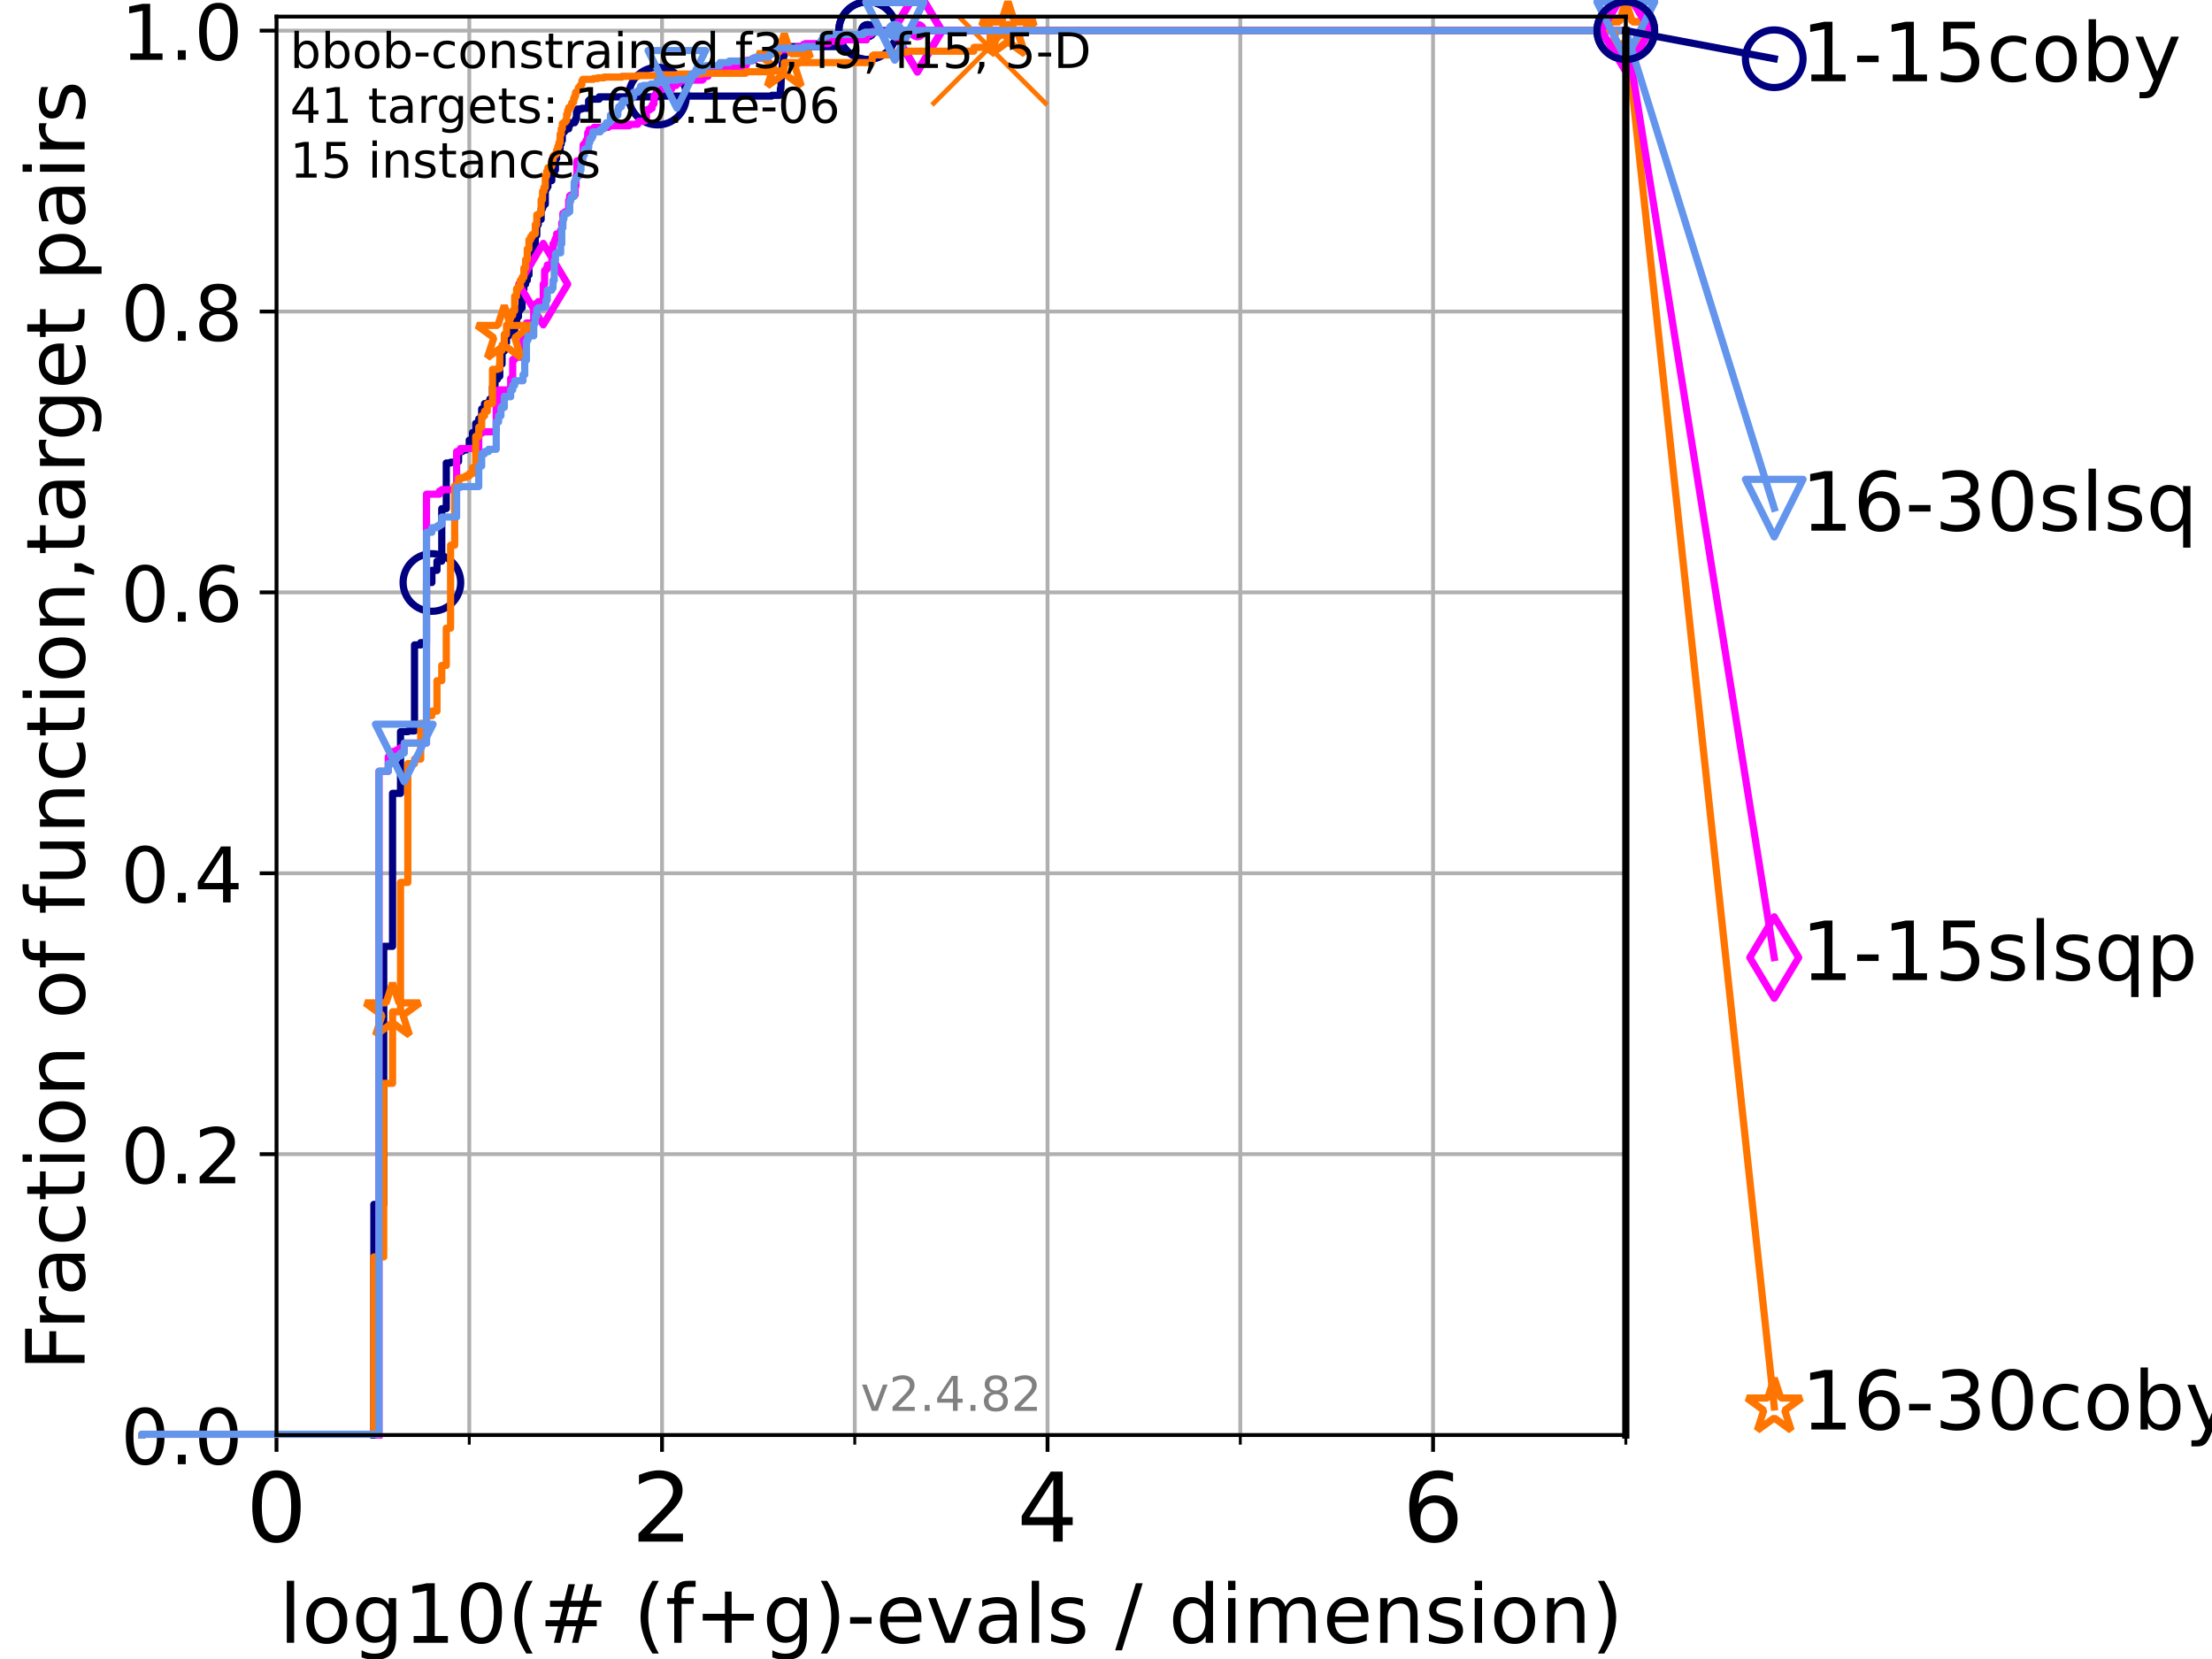 <?xml version="1.0" encoding="utf-8" standalone="no"?>
<!DOCTYPE svg PUBLIC "-//W3C//DTD SVG 1.1//EN"
  "http://www.w3.org/Graphics/SVG/1.1/DTD/svg11.dtd">
<!-- Created with matplotlib (https://matplotlib.org/) -->
<svg height="345.6pt" version="1.1" viewBox="0 0 460.8 345.6" width="460.8pt" xmlns="http://www.w3.org/2000/svg" xmlns:xlink="http://www.w3.org/1999/xlink">
 <defs>
  <style type="text/css">*{stroke-linecap:butt;stroke-linejoin:round;}</style>
 </defs>
 <g id="figure_1">
  <g id="patch_1">
   <path d="M 0 345.6 
L 460.8 345.6 
L 460.8 0 
L 0 0 
z
" style="fill:#ffffff;"/>
  </g>
  <g id="axes_1">
   <g id="patch_2">
    <path d="M 57.6 298.944 
L 338.688 298.944 
L 338.688 3.456 
L 57.6 3.456 
z
" style="fill:#ffffff;"/>
   </g>
   <g id="matplotlib.axis_1">
    <g id="xtick_1">
     <g id="line2d_1">
      <path clip-path="url(#p0ae76b9c49)" d="M 57.6 298.944 
L 57.6 3.456 
" style="fill:none;stroke:#b0b0b0;stroke-linecap:square;stroke-width:0.8;"/>
     </g>
     <g id="line2d_2">
      <defs>
       <path d="M 0 0 
L 0 3.5 
" id="m3fd5dd6785" style="stroke:#000000;stroke-width:0.8;"/>
      </defs>
      <g>
       <use style="stroke:#000000;stroke-width:0.8;" x="57.6" xlink:href="#m3fd5dd6785" y="298.944"/>
      </g>
     </g>
     <g id="text_1">
      <!-- 0 -->
      <g transform="translate(51.237 321.141)scale(0.2 -0.2)">
       <defs>
        <path d="M 31.781 66.406 
Q 24.172 66.406 20.328 58.906 
Q 16.5 51.422 16.5 36.375 
Q 16.5 21.391 20.328 13.891 
Q 24.172 6.391 31.781 6.391 
Q 39.453 6.391 43.281 13.891 
Q 47.125 21.391 47.125 36.375 
Q 47.125 51.422 43.281 58.906 
Q 39.453 66.406 31.781 66.406 
z
M 31.781 74.219 
Q 44.047 74.219 50.516 64.516 
Q 56.984 54.828 56.984 36.375 
Q 56.984 17.969 50.516 8.266 
Q 44.047 -1.422 31.781 -1.422 
Q 19.531 -1.422 13.062 8.266 
Q 6.594 17.969 6.594 36.375 
Q 6.594 54.828 13.062 64.516 
Q 19.531 74.219 31.781 74.219 
z
" id="DejaVuSans-48"/>
       </defs>
       <use xlink:href="#DejaVuSans-48"/>
      </g>
     </g>
    </g>
    <g id="xtick_2">
     <g id="line2d_3">
      <path clip-path="url(#p0ae76b9c49)" d="M 137.911 298.944 
L 137.911 3.456 
" style="fill:none;stroke:#b0b0b0;stroke-linecap:square;stroke-width:0.8;"/>
     </g>
     <g id="line2d_4">
      <g>
       <use style="stroke:#000000;stroke-width:0.8;" x="137.911" xlink:href="#m3fd5dd6785" y="298.944"/>
      </g>
     </g>
     <g id="text_2">
      <!-- 2 -->
      <g transform="translate(131.548 321.141)scale(0.2 -0.2)">
       <defs>
        <path d="M 19.188 8.297 
L 53.609 8.297 
L 53.609 0 
L 7.328 0 
L 7.328 8.297 
Q 12.938 14.109 22.625 23.891 
Q 32.328 33.688 34.812 36.531 
Q 39.547 41.844 41.422 45.531 
Q 43.312 49.219 43.312 52.781 
Q 43.312 58.594 39.234 62.25 
Q 35.156 65.922 28.609 65.922 
Q 23.969 65.922 18.812 64.312 
Q 13.672 62.703 7.812 59.422 
L 7.812 69.391 
Q 13.766 71.781 18.938 73 
Q 24.125 74.219 28.422 74.219 
Q 39.75 74.219 46.484 68.547 
Q 53.219 62.891 53.219 53.422 
Q 53.219 48.922 51.531 44.891 
Q 49.859 40.875 45.406 35.406 
Q 44.188 33.984 37.641 27.219 
Q 31.109 20.453 19.188 8.297 
z
" id="DejaVuSans-50"/>
       </defs>
       <use xlink:href="#DejaVuSans-50"/>
      </g>
     </g>
    </g>
    <g id="xtick_3">
     <g id="line2d_5">
      <path clip-path="url(#p0ae76b9c49)" d="M 218.222 298.944 
L 218.222 3.456 
" style="fill:none;stroke:#b0b0b0;stroke-linecap:square;stroke-width:0.8;"/>
     </g>
     <g id="line2d_6">
      <g>
       <use style="stroke:#000000;stroke-width:0.8;" x="218.222" xlink:href="#m3fd5dd6785" y="298.944"/>
      </g>
     </g>
     <g id="text_3">
      <!-- 4 -->
      <g transform="translate(211.859 321.141)scale(0.2 -0.2)">
       <defs>
        <path d="M 37.797 64.312 
L 12.891 25.391 
L 37.797 25.391 
z
M 35.203 72.906 
L 47.609 72.906 
L 47.609 25.391 
L 58.016 25.391 
L 58.016 17.188 
L 47.609 17.188 
L 47.609 0 
L 37.797 0 
L 37.797 17.188 
L 4.891 17.188 
L 4.891 26.703 
z
" id="DejaVuSans-52"/>
       </defs>
       <use xlink:href="#DejaVuSans-52"/>
      </g>
     </g>
    </g>
    <g id="xtick_4">
     <g id="line2d_7">
      <path clip-path="url(#p0ae76b9c49)" d="M 298.533 298.944 
L 298.533 3.456 
" style="fill:none;stroke:#b0b0b0;stroke-linecap:square;stroke-width:0.8;"/>
     </g>
     <g id="line2d_8">
      <g>
       <use style="stroke:#000000;stroke-width:0.8;" x="298.533" xlink:href="#m3fd5dd6785" y="298.944"/>
      </g>
     </g>
     <g id="text_4">
      <!-- 6 -->
      <g transform="translate(292.17 321.141)scale(0.2 -0.2)">
       <defs>
        <path d="M 33.016 40.375 
Q 26.375 40.375 22.484 35.828 
Q 18.609 31.297 18.609 23.391 
Q 18.609 15.531 22.484 10.953 
Q 26.375 6.391 33.016 6.391 
Q 39.656 6.391 43.531 10.953 
Q 47.406 15.531 47.406 23.391 
Q 47.406 31.297 43.531 35.828 
Q 39.656 40.375 33.016 40.375 
z
M 52.594 71.297 
L 52.594 62.312 
Q 48.875 64.062 45.094 64.984 
Q 41.312 65.922 37.594 65.922 
Q 27.828 65.922 22.672 59.328 
Q 17.531 52.734 16.797 39.406 
Q 19.672 43.656 24.016 45.922 
Q 28.375 48.188 33.594 48.188 
Q 44.578 48.188 50.953 41.516 
Q 57.328 34.859 57.328 23.391 
Q 57.328 12.156 50.688 5.359 
Q 44.047 -1.422 33.016 -1.422 
Q 20.359 -1.422 13.672 8.266 
Q 6.984 17.969 6.984 36.375 
Q 6.984 53.656 15.188 63.938 
Q 23.391 74.219 37.203 74.219 
Q 40.922 74.219 44.703 73.484 
Q 48.484 72.75 52.594 71.297 
z
" id="DejaVuSans-54"/>
       </defs>
       <use xlink:href="#DejaVuSans-54"/>
      </g>
     </g>
    </g>
    <g id="xtick_5">
     <g id="line2d_9">
      <path clip-path="url(#p0ae76b9c49)" d="M 97.755 298.944 
L 97.755 3.456 
" style="fill:none;stroke:#b0b0b0;stroke-linecap:square;stroke-width:0.8;"/>
     </g>
     <g id="line2d_10">
      <defs>
       <path d="M 0 0 
L 0 2 
" id="mf7335dafed" style="stroke:#000000;stroke-width:0.6;"/>
      </defs>
      <g>
       <use style="stroke:#000000;stroke-width:0.6;" x="97.755" xlink:href="#mf7335dafed" y="298.944"/>
      </g>
     </g>
    </g>
    <g id="xtick_6">
     <g id="line2d_11">
      <path clip-path="url(#p0ae76b9c49)" d="M 178.066 298.944 
L 178.066 3.456 
" style="fill:none;stroke:#b0b0b0;stroke-linecap:square;stroke-width:0.8;"/>
     </g>
     <g id="line2d_12">
      <g>
       <use style="stroke:#000000;stroke-width:0.6;" x="178.066" xlink:href="#mf7335dafed" y="298.944"/>
      </g>
     </g>
    </g>
    <g id="xtick_7">
     <g id="line2d_13">
      <path clip-path="url(#p0ae76b9c49)" d="M 258.377 298.944 
L 258.377 3.456 
" style="fill:none;stroke:#b0b0b0;stroke-linecap:square;stroke-width:0.8;"/>
     </g>
     <g id="line2d_14">
      <g>
       <use style="stroke:#000000;stroke-width:0.6;" x="258.377" xlink:href="#mf7335dafed" y="298.944"/>
      </g>
     </g>
    </g>
    <g id="xtick_8">
     <g id="line2d_15">
      <path clip-path="url(#p0ae76b9c49)" d="M 338.688 298.944 
L 338.688 3.456 
" style="fill:none;stroke:#b0b0b0;stroke-linecap:square;stroke-width:0.8;"/>
     </g>
     <g id="line2d_16">
      <g>
       <use style="stroke:#000000;stroke-width:0.6;" x="338.688" xlink:href="#mf7335dafed" y="298.944"/>
      </g>
     </g>
    </g>
    <g id="text_5">
     <!-- log10(# (f+g)-evals / dimension) -->
     <g transform="translate(58.145 342.218)scale(0.17 -0.17)">
      <defs>
       <path d="M 9.422 75.984 
L 18.406 75.984 
L 18.406 0 
L 9.422 0 
z
" id="DejaVuSans-108"/>
       <path d="M 30.609 48.391 
Q 23.391 48.391 19.188 42.75 
Q 14.984 37.109 14.984 27.297 
Q 14.984 17.484 19.156 11.844 
Q 23.344 6.203 30.609 6.203 
Q 37.797 6.203 41.984 11.859 
Q 46.188 17.531 46.188 27.297 
Q 46.188 37.016 41.984 42.703 
Q 37.797 48.391 30.609 48.391 
z
M 30.609 56 
Q 42.328 56 49.016 48.375 
Q 55.719 40.766 55.719 27.297 
Q 55.719 13.875 49.016 6.219 
Q 42.328 -1.422 30.609 -1.422 
Q 18.844 -1.422 12.172 6.219 
Q 5.516 13.875 5.516 27.297 
Q 5.516 40.766 12.172 48.375 
Q 18.844 56 30.609 56 
z
" id="DejaVuSans-111"/>
       <path d="M 45.406 27.984 
Q 45.406 37.75 41.375 43.109 
Q 37.359 48.484 30.078 48.484 
Q 22.859 48.484 18.828 43.109 
Q 14.797 37.75 14.797 27.984 
Q 14.797 18.266 18.828 12.891 
Q 22.859 7.516 30.078 7.516 
Q 37.359 7.516 41.375 12.891 
Q 45.406 18.266 45.406 27.984 
z
M 54.391 6.781 
Q 54.391 -7.172 48.188 -13.984 
Q 42 -20.797 29.203 -20.797 
Q 24.469 -20.797 20.266 -20.094 
Q 16.062 -19.391 12.109 -17.922 
L 12.109 -9.188 
Q 16.062 -11.328 19.922 -12.344 
Q 23.781 -13.375 27.781 -13.375 
Q 36.625 -13.375 41.016 -8.766 
Q 45.406 -4.156 45.406 5.172 
L 45.406 9.625 
Q 42.625 4.781 38.281 2.391 
Q 33.938 0 27.875 0 
Q 17.828 0 11.672 7.656 
Q 5.516 15.328 5.516 27.984 
Q 5.516 40.672 11.672 48.328 
Q 17.828 56 27.875 56 
Q 33.938 56 38.281 53.609 
Q 42.625 51.219 45.406 46.391 
L 45.406 54.688 
L 54.391 54.688 
z
" id="DejaVuSans-103"/>
       <path d="M 12.406 8.297 
L 28.516 8.297 
L 28.516 63.922 
L 10.984 60.406 
L 10.984 69.391 
L 28.422 72.906 
L 38.281 72.906 
L 38.281 8.297 
L 54.391 8.297 
L 54.391 0 
L 12.406 0 
z
" id="DejaVuSans-49"/>
       <path d="M 31 75.875 
Q 24.469 64.656 21.281 53.656 
Q 18.109 42.672 18.109 31.391 
Q 18.109 20.125 21.312 9.062 
Q 24.516 -2 31 -13.188 
L 23.188 -13.188 
Q 15.875 -1.703 12.234 9.375 
Q 8.594 20.453 8.594 31.391 
Q 8.594 42.281 12.203 53.312 
Q 15.828 64.359 23.188 75.875 
z
" id="DejaVuSans-40"/>
       <path d="M 51.125 44 
L 36.922 44 
L 32.812 27.688 
L 47.125 27.688 
z
M 43.797 71.781 
L 38.719 51.516 
L 52.984 51.516 
L 58.109 71.781 
L 65.922 71.781 
L 60.891 51.516 
L 76.125 51.516 
L 76.125 44 
L 58.984 44 
L 54.984 27.688 
L 70.516 27.688 
L 70.516 20.219 
L 53.078 20.219 
L 48 0 
L 40.188 0 
L 45.219 20.219 
L 30.906 20.219 
L 25.875 0 
L 18.016 0 
L 23.094 20.219 
L 7.719 20.219 
L 7.719 27.688 
L 24.906 27.688 
L 29 44 
L 13.281 44 
L 13.281 51.516 
L 30.906 51.516 
L 35.891 71.781 
z
" id="DejaVuSans-35"/>
       <path id="DejaVuSans-32"/>
       <path d="M 37.109 75.984 
L 37.109 68.5 
L 28.516 68.5 
Q 23.688 68.5 21.797 66.547 
Q 19.922 64.594 19.922 59.516 
L 19.922 54.688 
L 34.719 54.688 
L 34.719 47.703 
L 19.922 47.703 
L 19.922 0 
L 10.891 0 
L 10.891 47.703 
L 2.297 47.703 
L 2.297 54.688 
L 10.891 54.688 
L 10.891 58.5 
Q 10.891 67.625 15.141 71.797 
Q 19.391 75.984 28.609 75.984 
z
" id="DejaVuSans-102"/>
       <path d="M 46 62.703 
L 46 35.5 
L 73.188 35.5 
L 73.188 27.203 
L 46 27.203 
L 46 0 
L 37.797 0 
L 37.797 27.203 
L 10.594 27.203 
L 10.594 35.5 
L 37.797 35.5 
L 37.797 62.703 
z
" id="DejaVuSans-43"/>
       <path d="M 8.016 75.875 
L 15.828 75.875 
Q 23.141 64.359 26.781 53.312 
Q 30.422 42.281 30.422 31.391 
Q 30.422 20.453 26.781 9.375 
Q 23.141 -1.703 15.828 -13.188 
L 8.016 -13.188 
Q 14.5 -2 17.703 9.062 
Q 20.906 20.125 20.906 31.391 
Q 20.906 42.672 17.703 53.656 
Q 14.5 64.656 8.016 75.875 
z
" id="DejaVuSans-41"/>
       <path d="M 4.891 31.391 
L 31.203 31.391 
L 31.203 23.391 
L 4.891 23.391 
z
" id="DejaVuSans-45"/>
       <path d="M 56.203 29.594 
L 56.203 25.203 
L 14.891 25.203 
Q 15.484 15.922 20.484 11.062 
Q 25.484 6.203 34.422 6.203 
Q 39.594 6.203 44.453 7.469 
Q 49.312 8.734 54.109 11.281 
L 54.109 2.781 
Q 49.266 0.734 44.188 -0.344 
Q 39.109 -1.422 33.891 -1.422 
Q 20.797 -1.422 13.156 6.188 
Q 5.516 13.812 5.516 26.812 
Q 5.516 40.234 12.766 48.109 
Q 20.016 56 32.328 56 
Q 43.359 56 49.781 48.891 
Q 56.203 41.797 56.203 29.594 
z
M 47.219 32.234 
Q 47.125 39.594 43.094 43.984 
Q 39.062 48.391 32.422 48.391 
Q 24.906 48.391 20.391 44.141 
Q 15.875 39.891 15.188 32.172 
z
" id="DejaVuSans-101"/>
       <path d="M 2.984 54.688 
L 12.5 54.688 
L 29.594 8.797 
L 46.688 54.688 
L 56.203 54.688 
L 35.688 0 
L 23.484 0 
z
" id="DejaVuSans-118"/>
       <path d="M 34.281 27.484 
Q 23.391 27.484 19.188 25 
Q 14.984 22.516 14.984 16.5 
Q 14.984 11.719 18.141 8.906 
Q 21.297 6.109 26.703 6.109 
Q 34.188 6.109 38.703 11.406 
Q 43.219 16.703 43.219 25.484 
L 43.219 27.484 
z
M 52.203 31.203 
L 52.203 0 
L 43.219 0 
L 43.219 8.297 
Q 40.141 3.328 35.547 0.953 
Q 30.953 -1.422 24.312 -1.422 
Q 15.922 -1.422 10.953 3.297 
Q 6 8.016 6 15.922 
Q 6 25.141 12.172 29.828 
Q 18.359 34.516 30.609 34.516 
L 43.219 34.516 
L 43.219 35.406 
Q 43.219 41.609 39.141 45 
Q 35.062 48.391 27.688 48.391 
Q 23 48.391 18.547 47.266 
Q 14.109 46.141 10.016 43.891 
L 10.016 52.203 
Q 14.938 54.109 19.578 55.047 
Q 24.219 56 28.609 56 
Q 40.484 56 46.344 49.844 
Q 52.203 43.703 52.203 31.203 
z
" id="DejaVuSans-97"/>
       <path d="M 44.281 53.078 
L 44.281 44.578 
Q 40.484 46.531 36.375 47.5 
Q 32.281 48.484 27.875 48.484 
Q 21.188 48.484 17.844 46.438 
Q 14.5 44.391 14.5 40.281 
Q 14.5 37.156 16.891 35.375 
Q 19.281 33.594 26.516 31.984 
L 29.594 31.297 
Q 39.156 29.25 43.188 25.516 
Q 47.219 21.781 47.219 15.094 
Q 47.219 7.469 41.188 3.016 
Q 35.156 -1.422 24.609 -1.422 
Q 20.219 -1.422 15.453 -0.562 
Q 10.688 0.297 5.422 2 
L 5.422 11.281 
Q 10.406 8.688 15.234 7.391 
Q 20.062 6.109 24.812 6.109 
Q 31.156 6.109 34.562 8.281 
Q 37.984 10.453 37.984 14.406 
Q 37.984 18.062 35.516 20.016 
Q 33.062 21.969 24.703 23.781 
L 21.578 24.516 
Q 13.234 26.266 9.516 29.906 
Q 5.812 33.547 5.812 39.891 
Q 5.812 47.609 11.281 51.797 
Q 16.75 56 26.812 56 
Q 31.781 56 36.172 55.266 
Q 40.578 54.547 44.281 53.078 
z
" id="DejaVuSans-115"/>
       <path d="M 25.391 72.906 
L 33.688 72.906 
L 8.297 -9.281 
L 0 -9.281 
z
" id="DejaVuSans-47"/>
       <path d="M 45.406 46.391 
L 45.406 75.984 
L 54.391 75.984 
L 54.391 0 
L 45.406 0 
L 45.406 8.203 
Q 42.578 3.328 38.25 0.953 
Q 33.938 -1.422 27.875 -1.422 
Q 17.969 -1.422 11.734 6.484 
Q 5.516 14.406 5.516 27.297 
Q 5.516 40.188 11.734 48.094 
Q 17.969 56 27.875 56 
Q 33.938 56 38.25 53.625 
Q 42.578 51.266 45.406 46.391 
z
M 14.797 27.297 
Q 14.797 17.391 18.875 11.75 
Q 22.953 6.109 30.078 6.109 
Q 37.203 6.109 41.297 11.75 
Q 45.406 17.391 45.406 27.297 
Q 45.406 37.203 41.297 42.844 
Q 37.203 48.484 30.078 48.484 
Q 22.953 48.484 18.875 42.844 
Q 14.797 37.203 14.797 27.297 
z
" id="DejaVuSans-100"/>
       <path d="M 9.422 54.688 
L 18.406 54.688 
L 18.406 0 
L 9.422 0 
z
M 9.422 75.984 
L 18.406 75.984 
L 18.406 64.594 
L 9.422 64.594 
z
" id="DejaVuSans-105"/>
       <path d="M 52 44.188 
Q 55.375 50.25 60.062 53.125 
Q 64.75 56 71.094 56 
Q 79.641 56 84.281 50.016 
Q 88.922 44.047 88.922 33.016 
L 88.922 0 
L 79.891 0 
L 79.891 32.719 
Q 79.891 40.578 77.094 44.375 
Q 74.312 48.188 68.609 48.188 
Q 61.625 48.188 57.562 43.547 
Q 53.516 38.922 53.516 30.906 
L 53.516 0 
L 44.484 0 
L 44.484 32.719 
Q 44.484 40.625 41.703 44.406 
Q 38.922 48.188 33.109 48.188 
Q 26.219 48.188 22.156 43.531 
Q 18.109 38.875 18.109 30.906 
L 18.109 0 
L 9.078 0 
L 9.078 54.688 
L 18.109 54.688 
L 18.109 46.188 
Q 21.188 51.219 25.484 53.609 
Q 29.781 56 35.688 56 
Q 41.656 56 45.828 52.969 
Q 50 49.953 52 44.188 
z
" id="DejaVuSans-109"/>
       <path d="M 54.891 33.016 
L 54.891 0 
L 45.906 0 
L 45.906 32.719 
Q 45.906 40.484 42.875 44.328 
Q 39.844 48.188 33.797 48.188 
Q 26.516 48.188 22.312 43.547 
Q 18.109 38.922 18.109 30.906 
L 18.109 0 
L 9.078 0 
L 9.078 54.688 
L 18.109 54.688 
L 18.109 46.188 
Q 21.344 51.125 25.703 53.562 
Q 30.078 56 35.797 56 
Q 45.219 56 50.047 50.172 
Q 54.891 44.344 54.891 33.016 
z
" id="DejaVuSans-110"/>
      </defs>
      <use xlink:href="#DejaVuSans-108"/>
      <use x="27.783" xlink:href="#DejaVuSans-111"/>
      <use x="88.965" xlink:href="#DejaVuSans-103"/>
      <use x="152.441" xlink:href="#DejaVuSans-49"/>
      <use x="216.064" xlink:href="#DejaVuSans-48"/>
      <use x="279.688" xlink:href="#DejaVuSans-40"/>
      <use x="318.701" xlink:href="#DejaVuSans-35"/>
      <use x="402.49" xlink:href="#DejaVuSans-32"/>
      <use x="434.277" xlink:href="#DejaVuSans-40"/>
      <use x="473.291" xlink:href="#DejaVuSans-102"/>
      <use x="508.496" xlink:href="#DejaVuSans-43"/>
      <use x="592.285" xlink:href="#DejaVuSans-103"/>
      <use x="655.762" xlink:href="#DejaVuSans-41"/>
      <use x="694.775" xlink:href="#DejaVuSans-45"/>
      <use x="730.859" xlink:href="#DejaVuSans-101"/>
      <use x="792.383" xlink:href="#DejaVuSans-118"/>
      <use x="851.562" xlink:href="#DejaVuSans-97"/>
      <use x="912.842" xlink:href="#DejaVuSans-108"/>
      <use x="940.625" xlink:href="#DejaVuSans-115"/>
      <use x="992.725" xlink:href="#DejaVuSans-32"/>
      <use x="1024.512" xlink:href="#DejaVuSans-47"/>
      <use x="1058.203" xlink:href="#DejaVuSans-32"/>
      <use x="1089.99" xlink:href="#DejaVuSans-100"/>
      <use x="1153.467" xlink:href="#DejaVuSans-105"/>
      <use x="1181.25" xlink:href="#DejaVuSans-109"/>
      <use x="1278.662" xlink:href="#DejaVuSans-101"/>
      <use x="1340.186" xlink:href="#DejaVuSans-110"/>
      <use x="1403.564" xlink:href="#DejaVuSans-115"/>
      <use x="1455.664" xlink:href="#DejaVuSans-105"/>
      <use x="1483.447" xlink:href="#DejaVuSans-111"/>
      <use x="1544.629" xlink:href="#DejaVuSans-110"/>
      <use x="1608.008" xlink:href="#DejaVuSans-41"/>
     </g>
    </g>
   </g>
   <g id="matplotlib.axis_2">
    <g id="ytick_1">
     <g id="line2d_17">
      <path clip-path="url(#p0ae76b9c49)" d="M 57.6 298.944 
L 338.688 298.944 
" style="fill:none;stroke:#b0b0b0;stroke-linecap:square;stroke-width:0.8;"/>
     </g>
     <g id="line2d_18">
      <defs>
       <path d="M 0 0 
L -3.5 0 
" id="m8f74df4426" style="stroke:#000000;stroke-width:0.8;"/>
      </defs>
      <g>
       <use style="stroke:#000000;stroke-width:0.8;" x="57.6" xlink:href="#m8f74df4426" y="298.944"/>
      </g>
     </g>
     <g id="text_6">
      <!-- 0.0 -->
      <g transform="translate(25.155 305.023)scale(0.16 -0.16)">
       <defs>
        <path d="M 10.688 12.406 
L 21 12.406 
L 21 0 
L 10.688 0 
z
" id="DejaVuSans-46"/>
       </defs>
       <use xlink:href="#DejaVuSans-48"/>
       <use x="63.623" xlink:href="#DejaVuSans-46"/>
       <use x="95.41" xlink:href="#DejaVuSans-48"/>
      </g>
     </g>
    </g>
    <g id="ytick_2">
     <g id="line2d_19">
      <path clip-path="url(#p0ae76b9c49)" d="M 57.6 240.432 
L 338.688 240.432 
" style="fill:none;stroke:#b0b0b0;stroke-linecap:square;stroke-width:0.8;"/>
     </g>
     <g id="line2d_20">
      <g>
       <use style="stroke:#000000;stroke-width:0.8;" x="57.6" xlink:href="#m8f74df4426" y="240.432"/>
      </g>
     </g>
     <g id="text_7">
      <!-- 0.2 -->
      <g transform="translate(25.155 246.51)scale(0.16 -0.16)">
       <use xlink:href="#DejaVuSans-48"/>
       <use x="63.623" xlink:href="#DejaVuSans-46"/>
       <use x="95.41" xlink:href="#DejaVuSans-50"/>
      </g>
     </g>
    </g>
    <g id="ytick_3">
     <g id="line2d_21">
      <path clip-path="url(#p0ae76b9c49)" d="M 57.6 181.919 
L 338.688 181.919 
" style="fill:none;stroke:#b0b0b0;stroke-linecap:square;stroke-width:0.8;"/>
     </g>
     <g id="line2d_22">
      <g>
       <use style="stroke:#000000;stroke-width:0.8;" x="57.6" xlink:href="#m8f74df4426" y="181.919"/>
      </g>
     </g>
     <g id="text_8">
      <!-- 0.4 -->
      <g transform="translate(25.155 187.998)scale(0.16 -0.16)">
       <use xlink:href="#DejaVuSans-48"/>
       <use x="63.623" xlink:href="#DejaVuSans-46"/>
       <use x="95.41" xlink:href="#DejaVuSans-52"/>
      </g>
     </g>
    </g>
    <g id="ytick_4">
     <g id="line2d_23">
      <path clip-path="url(#p0ae76b9c49)" d="M 57.6 123.407 
L 338.688 123.407 
" style="fill:none;stroke:#b0b0b0;stroke-linecap:square;stroke-width:0.8;"/>
     </g>
     <g id="line2d_24">
      <g>
       <use style="stroke:#000000;stroke-width:0.8;" x="57.6" xlink:href="#m8f74df4426" y="123.407"/>
      </g>
     </g>
     <g id="text_9">
      <!-- 0.6 -->
      <g transform="translate(25.155 129.485)scale(0.16 -0.16)">
       <use xlink:href="#DejaVuSans-48"/>
       <use x="63.623" xlink:href="#DejaVuSans-46"/>
       <use x="95.41" xlink:href="#DejaVuSans-54"/>
      </g>
     </g>
    </g>
    <g id="ytick_5">
     <g id="line2d_25">
      <path clip-path="url(#p0ae76b9c49)" d="M 57.6 64.894 
L 338.688 64.894 
" style="fill:none;stroke:#b0b0b0;stroke-linecap:square;stroke-width:0.8;"/>
     </g>
     <g id="line2d_26">
      <g>
       <use style="stroke:#000000;stroke-width:0.8;" x="57.6" xlink:href="#m8f74df4426" y="64.894"/>
      </g>
     </g>
     <g id="text_10">
      <!-- 0.8 -->
      <g transform="translate(25.155 70.973)scale(0.16 -0.16)">
       <defs>
        <path d="M 31.781 34.625 
Q 24.75 34.625 20.719 30.859 
Q 16.703 27.094 16.703 20.516 
Q 16.703 13.922 20.719 10.156 
Q 24.75 6.391 31.781 6.391 
Q 38.812 6.391 42.859 10.172 
Q 46.922 13.969 46.922 20.516 
Q 46.922 27.094 42.891 30.859 
Q 38.875 34.625 31.781 34.625 
z
M 21.922 38.812 
Q 15.578 40.375 12.031 44.719 
Q 8.5 49.078 8.5 55.328 
Q 8.5 64.062 14.719 69.141 
Q 20.953 74.219 31.781 74.219 
Q 42.672 74.219 48.875 69.141 
Q 55.078 64.062 55.078 55.328 
Q 55.078 49.078 51.531 44.719 
Q 48 40.375 41.703 38.812 
Q 48.828 37.156 52.797 32.312 
Q 56.781 27.484 56.781 20.516 
Q 56.781 9.906 50.312 4.234 
Q 43.844 -1.422 31.781 -1.422 
Q 19.734 -1.422 13.25 4.234 
Q 6.781 9.906 6.781 20.516 
Q 6.781 27.484 10.781 32.312 
Q 14.797 37.156 21.922 38.812 
z
M 18.312 54.391 
Q 18.312 48.734 21.844 45.562 
Q 25.391 42.391 31.781 42.391 
Q 38.141 42.391 41.719 45.562 
Q 45.312 48.734 45.312 54.391 
Q 45.312 60.062 41.719 63.234 
Q 38.141 66.406 31.781 66.406 
Q 25.391 66.406 21.844 63.234 
Q 18.312 60.062 18.312 54.391 
z
" id="DejaVuSans-56"/>
       </defs>
       <use xlink:href="#DejaVuSans-48"/>
       <use x="63.623" xlink:href="#DejaVuSans-46"/>
       <use x="95.41" xlink:href="#DejaVuSans-56"/>
      </g>
     </g>
    </g>
    <g id="ytick_6">
     <g id="line2d_27">
      <path clip-path="url(#p0ae76b9c49)" d="M 57.6 6.382 
L 338.688 6.382 
" style="fill:none;stroke:#b0b0b0;stroke-linecap:square;stroke-width:0.8;"/>
     </g>
     <g id="line2d_28">
      <g>
       <use style="stroke:#000000;stroke-width:0.8;" x="57.6" xlink:href="#m8f74df4426" y="6.382"/>
      </g>
     </g>
     <g id="text_11">
      <!-- 1.0 -->
      <g transform="translate(25.155 12.46)scale(0.16 -0.16)">
       <use xlink:href="#DejaVuSans-49"/>
       <use x="63.623" xlink:href="#DejaVuSans-46"/>
       <use x="95.41" xlink:href="#DejaVuSans-48"/>
      </g>
     </g>
    </g>
    <g id="text_12">
     <!-- Fraction of function,target pairs -->
     <g transform="translate(17.62 285.585)rotate(-90)scale(0.17 -0.17)">
      <defs>
       <path d="M 9.812 72.906 
L 51.703 72.906 
L 51.703 64.594 
L 19.672 64.594 
L 19.672 43.109 
L 48.578 43.109 
L 48.578 34.812 
L 19.672 34.812 
L 19.672 0 
L 9.812 0 
z
" id="DejaVuSans-70"/>
       <path d="M 41.109 46.297 
Q 39.594 47.172 37.812 47.578 
Q 36.031 48 33.891 48 
Q 26.266 48 22.188 43.047 
Q 18.109 38.094 18.109 28.812 
L 18.109 0 
L 9.078 0 
L 9.078 54.688 
L 18.109 54.688 
L 18.109 46.188 
Q 20.953 51.172 25.484 53.578 
Q 30.031 56 36.531 56 
Q 37.453 56 38.578 55.875 
Q 39.703 55.766 41.062 55.516 
z
" id="DejaVuSans-114"/>
       <path d="M 48.781 52.594 
L 48.781 44.188 
Q 44.969 46.297 41.141 47.344 
Q 37.312 48.391 33.406 48.391 
Q 24.656 48.391 19.812 42.844 
Q 14.984 37.312 14.984 27.297 
Q 14.984 17.281 19.812 11.734 
Q 24.656 6.203 33.406 6.203 
Q 37.312 6.203 41.141 7.25 
Q 44.969 8.297 48.781 10.406 
L 48.781 2.094 
Q 45.016 0.344 40.984 -0.531 
Q 36.969 -1.422 32.422 -1.422 
Q 20.062 -1.422 12.781 6.344 
Q 5.516 14.109 5.516 27.297 
Q 5.516 40.672 12.859 48.328 
Q 20.219 56 33.016 56 
Q 37.156 56 41.109 55.141 
Q 45.062 54.297 48.781 52.594 
z
" id="DejaVuSans-99"/>
       <path d="M 18.312 70.219 
L 18.312 54.688 
L 36.812 54.688 
L 36.812 47.703 
L 18.312 47.703 
L 18.312 18.016 
Q 18.312 11.328 20.141 9.422 
Q 21.969 7.516 27.594 7.516 
L 36.812 7.516 
L 36.812 0 
L 27.594 0 
Q 17.188 0 13.234 3.875 
Q 9.281 7.766 9.281 18.016 
L 9.281 47.703 
L 2.688 47.703 
L 2.688 54.688 
L 9.281 54.688 
L 9.281 70.219 
z
" id="DejaVuSans-116"/>
       <path d="M 8.5 21.578 
L 8.5 54.688 
L 17.484 54.688 
L 17.484 21.922 
Q 17.484 14.156 20.5 10.266 
Q 23.531 6.391 29.594 6.391 
Q 36.859 6.391 41.078 11.031 
Q 45.312 15.672 45.312 23.688 
L 45.312 54.688 
L 54.297 54.688 
L 54.297 0 
L 45.312 0 
L 45.312 8.406 
Q 42.047 3.422 37.719 1 
Q 33.406 -1.422 27.688 -1.422 
Q 18.266 -1.422 13.375 4.438 
Q 8.5 10.297 8.5 21.578 
z
M 31.109 56 
z
" id="DejaVuSans-117"/>
       <path d="M 11.719 12.406 
L 22.016 12.406 
L 22.016 4 
L 14.016 -11.625 
L 7.719 -11.625 
L 11.719 4 
z
" id="DejaVuSans-44"/>
       <path d="M 18.109 8.203 
L 18.109 -20.797 
L 9.078 -20.797 
L 9.078 54.688 
L 18.109 54.688 
L 18.109 46.391 
Q 20.953 51.266 25.266 53.625 
Q 29.594 56 35.594 56 
Q 45.562 56 51.781 48.094 
Q 58.016 40.188 58.016 27.297 
Q 58.016 14.406 51.781 6.484 
Q 45.562 -1.422 35.594 -1.422 
Q 29.594 -1.422 25.266 0.953 
Q 20.953 3.328 18.109 8.203 
z
M 48.688 27.297 
Q 48.688 37.203 44.609 42.844 
Q 40.531 48.484 33.406 48.484 
Q 26.266 48.484 22.188 42.844 
Q 18.109 37.203 18.109 27.297 
Q 18.109 17.391 22.188 11.75 
Q 26.266 6.109 33.406 6.109 
Q 40.531 6.109 44.609 11.75 
Q 48.688 17.391 48.688 27.297 
z
" id="DejaVuSans-112"/>
      </defs>
      <use xlink:href="#DejaVuSans-70"/>
      <use x="50.27" xlink:href="#DejaVuSans-114"/>
      <use x="91.383" xlink:href="#DejaVuSans-97"/>
      <use x="152.662" xlink:href="#DejaVuSans-99"/>
      <use x="207.643" xlink:href="#DejaVuSans-116"/>
      <use x="246.852" xlink:href="#DejaVuSans-105"/>
      <use x="274.635" xlink:href="#DejaVuSans-111"/>
      <use x="335.816" xlink:href="#DejaVuSans-110"/>
      <use x="399.195" xlink:href="#DejaVuSans-32"/>
      <use x="430.982" xlink:href="#DejaVuSans-111"/>
      <use x="492.164" xlink:href="#DejaVuSans-102"/>
      <use x="527.369" xlink:href="#DejaVuSans-32"/>
      <use x="559.156" xlink:href="#DejaVuSans-102"/>
      <use x="594.361" xlink:href="#DejaVuSans-117"/>
      <use x="657.74" xlink:href="#DejaVuSans-110"/>
      <use x="721.119" xlink:href="#DejaVuSans-99"/>
      <use x="776.1" xlink:href="#DejaVuSans-116"/>
      <use x="815.309" xlink:href="#DejaVuSans-105"/>
      <use x="843.092" xlink:href="#DejaVuSans-111"/>
      <use x="904.273" xlink:href="#DejaVuSans-110"/>
      <use x="967.652" xlink:href="#DejaVuSans-44"/>
      <use x="999.439" xlink:href="#DejaVuSans-116"/>
      <use x="1038.648" xlink:href="#DejaVuSans-97"/>
      <use x="1099.928" xlink:href="#DejaVuSans-114"/>
      <use x="1139.291" xlink:href="#DejaVuSans-103"/>
      <use x="1202.768" xlink:href="#DejaVuSans-101"/>
      <use x="1264.291" xlink:href="#DejaVuSans-116"/>
      <use x="1303.5" xlink:href="#DejaVuSans-32"/>
      <use x="1335.287" xlink:href="#DejaVuSans-112"/>
      <use x="1398.764" xlink:href="#DejaVuSans-97"/>
      <use x="1460.043" xlink:href="#DejaVuSans-105"/>
      <use x="1487.826" xlink:href="#DejaVuSans-114"/>
      <use x="1528.939" xlink:href="#DejaVuSans-115"/>
     </g>
    </g>
   </g>
   <g id="line2d_29">
    <defs>
     <path d="M 0 1.5 
C 0.398 1.5 0.779 1.342 1.061 1.061 
C 1.342 0.779 1.5 0.398 1.5 0 
C 1.5 -0.398 1.342 -0.779 1.061 -1.061 
C 0.779 -1.342 0.398 -1.5 0 -1.5 
C -0.398 -1.5 -0.779 -1.342 -1.061 -1.061 
C -1.342 -0.779 -1.5 -0.398 -1.5 0 
C -1.5 0.398 -1.342 0.779 -1.061 1.061 
C -0.779 1.342 -0.398 1.5 0 1.5 
z
" id="mbbe215c31c" style="stroke:#000080;"/>
    </defs>
    <g>
     <use style="fill:#000080;stroke:#000080;" x="180.745" xlink:href="#mbbe215c31c" y="6.382"/>
     <use style="fill:#000080;stroke:#000080;" x="180.745" xlink:href="#mbbe215c31c" y="6.382"/>
    </g>
   </g>
   <g id="line2d_30">
    <path d="M 77.885 298.944 
L 77.885 250.897 
L 79.939 250.897 
L 79.939 197.142 
L 81.776 197.142 
L 81.776 165.269 
L 83.438 165.269 
L 83.438 152.425 
L 84.956 152.425 
L 84.956 152.266 
L 86.351 152.266 
L 86.351 134.348 
L 87.644 134.348 
L 87.644 133.872 
L 88.847 133.872 
L 88.847 121.345 
L 89.973 121.345 
L 89.973 118.808 
L 91.03 118.808 
L 91.03 116.905 
L 92.027 116.905 
L 92.027 105.964 
L 92.969 105.964 
L 92.969 96.45 
L 93.864 96.45 
L 93.864 96.291 
L 94.715 96.291 
L 94.715 96.132 
L 95.526 96.132 
L 95.526 94.071 
L 96.301 94.071 
L 96.301 93.754 
L 97.044 93.754 
L 97.044 93.437 
L 97.755 93.437 
L 97.755 91.692 
L 98.439 91.692 
L 98.439 90.107 
L 99.098 90.107 
L 99.098 88.204 
L 99.732 88.204 
L 99.732 87.253 
L 100.344 87.253 
L 100.344 85.191 
L 100.935 85.191 
L 100.935 84.081 
L 101.507 84.081 
L 101.507 83.923 
L 102.06 83.923 
L 102.06 83.13 
L 102.597 83.13 
L 102.597 80.593 
L 103.118 80.593 
L 103.118 79.007 
L 103.623 79.007 
L 103.623 78.373 
L 104.115 78.373 
L 104.115 75.835 
L 104.592 75.835 
L 104.592 73.14 
L 105.057 73.14 
L 105.057 71.395 
L 105.51 71.395 
L 105.51 69.968 
L 105.952 69.968 
L 105.952 69.334 
L 106.383 69.334 
L 106.383 69.175 
L 106.803 69.175 
L 106.803 69.017 
L 107.213 69.017 
L 107.213 67.907 
L 107.614 67.907 
L 107.614 66.004 
L 108.006 66.004 
L 108.006 64.577 
L 108.389 64.577 
L 108.389 64.101 
L 108.764 64.101 
L 108.764 60.296 
L 109.132 60.296 
L 109.132 59.186 
L 109.491 59.186 
L 109.491 58.393 
L 109.843 58.393 
L 109.843 57.283 
L 110.189 57.283 
L 110.189 55.063 
L 110.527 55.063 
L 110.527 53.16 
L 110.86 53.16 
L 110.86 52.526 
L 111.186 52.526 
L 111.186 50.781 
L 111.506 50.781 
L 111.506 49.037 
L 111.82 49.037 
L 111.82 46.817 
L 112.128 46.817 
L 112.128 45.707 
L 112.73 45.707 
L 112.73 43.487 
L 113.023 43.487 
L 113.023 42.853 
L 113.311 42.853 
L 113.311 42.536 
L 113.595 42.536 
L 113.595 39.364 
L 113.874 39.364 
L 113.874 38.889 
L 114.148 38.889 
L 114.148 37.779 
L 114.419 37.779 
L 114.419 37.62 
L 114.947 37.62 
L 114.947 36.193 
L 115.46 36.193 
L 115.46 35.4 
L 115.711 35.4 
L 115.711 33.021 
L 115.959 33.021 
L 115.959 31.594 
L 116.443 31.594 
L 116.443 31.436 
L 116.68 31.436 
L 116.68 30.009 
L 116.914 30.009 
L 116.914 29.216 
L 117.145 29.216 
L 117.145 27.471 
L 117.598 27.471 
L 117.598 26.996 
L 118.04 26.996 
L 118.04 26.837 
L 118.471 26.837 
L 118.471 26.203 
L 118.682 26.203 
L 118.682 25.727 
L 118.891 25.727 
L 118.891 25.569 
L 119.702 25.569 
L 119.702 25.252 
L 119.899 25.252 
L 119.899 24.776 
L 120.094 24.776 
L 120.094 23.349 
L 120.287 23.349 
L 120.287 22.714 
L 121.219 22.714 
L 121.219 22.556 
L 122.615 22.556 
L 122.615 20.97 
L 122.948 20.97 
L 122.948 20.653 
L 124.818 20.653 
L 124.818 20.177 
L 136.98 20.177 
L 136.98 20.019 
L 160.765 20.019 
L 160.765 19.86 
L 162.441 19.86 
L 162.543 19.226 
L 162.56 19.226 
L 162.577 18.433 
L 162.678 18.433 
L 162.779 15.579 
L 162.863 15.579 
L 162.963 13.2 
L 163.16 13.2 
L 163.242 11.614 
L 163.372 11.614 
L 163.437 10.187 
L 163.55 10.187 
L 163.55 9.87 
L 164.517 9.87 
L 164.517 9.712 
L 174.838 9.712 
L 174.855 8.284 
L 180.467 8.284 
L 180.558 6.857 
L 180.745 6.857 
L 180.745 6.382 
L 338.688 6.382 
L 338.688 6.382 
" style="fill:none;stroke:#000080;stroke-linecap:square;stroke-width:1.5;"/>
   </g>
   <g id="line2d_31">
    <defs>
     <path d="M 0 6 
C 1.591 6 3.117 5.368 4.243 4.243 
C 5.368 3.117 6 1.591 6 0 
C 6 -1.591 5.368 -3.117 4.243 -4.243 
C 3.117 -5.368 1.591 -6 0 -6 
C -1.591 -6 -3.117 -5.368 -4.243 -4.243 
C -5.368 -3.117 -6 -1.591 -6 0 
C -6 1.591 -5.368 3.117 -4.243 4.243 
C -3.117 5.368 -1.591 6 0 6 
z
" id="m667794b78c" style="stroke:#000080;stroke-width:1.5;"/>
    </defs>
    <g>
     <use style="fill-opacity:0;stroke:#000080;stroke-width:1.5;" x="89.973" xlink:href="#m667794b78c" y="121.345"/>
     <use style="fill-opacity:0;stroke:#000080;stroke-width:1.5;" x="136.98" xlink:href="#m667794b78c" y="20.019"/>
     <use style="fill-opacity:0;stroke:#000080;stroke-width:1.5;" x="180.745" xlink:href="#m667794b78c" y="6.382"/>
     <use style="fill-opacity:0;stroke:#000080;stroke-width:1.5;" x="180.745" xlink:href="#m667794b78c" y="6.382"/>
     <use style="fill-opacity:0;stroke:#000080;stroke-width:1.5;" x="338.688" xlink:href="#m667794b78c" y="6.382"/>
    </g>
   </g>
   <g id="line2d_32">
    <path style="fill:none;stroke:#000080;stroke-linecap:square;stroke-width:1.5;"/>
    <g/>
   </g>
   <g id="line2d_33">
    <defs>
     <path d="M 0 1.5 
C 0.398 1.5 0.779 1.342 1.061 1.061 
C 1.342 0.779 1.5 0.398 1.5 0 
C 1.5 -0.398 1.342 -0.779 1.061 -1.061 
C 0.779 -1.342 0.398 -1.5 0 -1.5 
C -0.398 -1.5 -0.779 -1.342 -1.061 -1.061 
C -1.342 -0.779 -1.5 -0.398 -1.5 0 
C -1.5 0.398 -1.342 0.779 -1.061 1.061 
C -0.779 1.342 -0.398 1.5 0 1.5 
z
" id="m23b11be0c8" style="stroke:#ff00ff;"/>
    </defs>
    <g>
     <use style="fill:#ff00ff;stroke:#ff00ff;" x="191.118" xlink:href="#m23b11be0c8" y="6.382"/>
     <use style="fill:#ff00ff;stroke:#ff00ff;" x="191.118" xlink:href="#m23b11be0c8" y="6.382"/>
    </g>
   </g>
   <g id="line2d_34">
    <path d="M 78.942 298.944 
L 78.942 160.671 
L 80.881 160.671 
L 80.881 157.658 
L 81.776 157.658 
L 81.776 156.548 
L 82.627 156.548 
L 82.627 156.231 
L 83.438 156.231 
L 83.438 155.755 
L 84.213 155.755 
L 84.213 154.804 
L 88.847 154.804 
L 88.847 102.951 
L 91.535 102.951 
L 91.535 102.317 
L 92.027 102.317 
L 92.027 102 
L 95.125 102 
L 95.125 94.071 
L 95.918 94.071 
L 95.918 93.437 
L 99.732 93.437 
L 99.732 90.265 
L 100.344 90.265 
L 100.344 89.948 
L 103.372 89.948 
L 103.372 83.447 
L 103.871 83.447 
L 103.871 81.227 
L 106.383 81.227 
L 106.383 78.848 
L 106.803 78.848 
L 106.803 74.884 
L 107.213 74.884 
L 107.213 74.567 
L 107.415 74.567 
L 107.415 74.408 
L 108.949 74.408 
L 108.949 70.761 
L 109.312 70.761 
L 109.312 69.81 
L 109.668 69.81 
L 109.668 67.273 
L 111.023 67.273 
L 111.023 67.114 
L 111.186 67.114 
L 111.186 64.577 
L 111.506 64.577 
L 111.506 63.308 
L 111.975 63.308 
L 111.975 63.15 
L 112.128 63.15 
L 112.128 62.833 
L 113.168 62.833 
L 113.168 59.186 
L 113.454 59.186 
L 113.454 56.331 
L 113.735 56.331 
L 113.735 56.014 
L 114.012 56.014 
L 114.012 55.221 
L 114.947 55.221 
L 114.947 54.27 
L 115.206 54.27 
L 115.206 50.781 
L 115.46 50.781 
L 115.46 50.464 
L 115.586 50.464 
L 115.586 49.988 
L 115.711 49.988 
L 115.711 49.671 
L 115.959 49.671 
L 115.959 48.72 
L 116.798 48.72 
L 116.798 47.927 
L 117.03 47.927 
L 117.03 46.341 
L 117.145 46.341 
L 117.145 46.183 
L 117.26 46.183 
L 117.26 44.439 
L 117.71 44.439 
L 117.71 44.121 
L 118.471 44.121 
L 118.471 41.743 
L 118.682 41.743 
L 118.682 40.791 
L 118.891 40.791 
L 118.891 40.633 
L 119.801 40.633 
L 119.801 38.73 
L 119.997 38.73 
L 119.997 36.669 
L 120.191 36.669 
L 120.191 33.497 
L 121.219 33.497 
L 121.219 32.704 
L 121.4 32.704 
L 121.49 30.167 
L 121.756 30.167 
L 121.756 29.85 
L 122.105 29.85 
L 122.105 29.216 
L 122.362 29.216 
L 122.447 27.63 
L 122.699 27.63 
L 122.699 26.996 
L 123.434 26.996 
L 123.434 26.837 
L 123.751 26.837 
L 123.751 26.52 
L 126.773 26.52 
L 126.773 26.203 
L 131.082 26.203 
L 131.082 26.044 
L 131.236 26.044 
L 131.236 25.886 
L 132.847 25.886 
L 132.847 25.569 
L 133.079 25.569 
L 133.079 25.252 
L 134.193 25.252 
L 134.193 25.093 
L 134.492 25.093 
L 134.492 24.459 
L 134.661 24.459 
L 134.661 22.873 
L 135.362 22.873 
L 135.362 22.556 
L 135.839 22.556 
L 135.839 21.922 
L 135.996 21.922 
L 136.035 21.604 
L 136.228 21.604 
L 136.266 20.019 
L 136.419 20.019 
L 136.495 19.702 
L 136.72 19.702 
L 136.757 18.592 
L 139.887 18.592 
L 139.887 18.116 
L 140.073 18.116 
L 140.073 17.799 
L 140.856 17.799 
L 140.856 17.482 
L 141.032 17.482 
L 141.032 17.323 
L 141.521 17.323 
L 141.521 16.847 
L 143.452 16.847 
L 143.452 16.689 
L 146.302 16.689 
L 146.302 16.53 
L 146.495 16.53 
L 146.495 15.896 
L 147.49 15.896 
L 147.49 14.786 
L 149.086 14.786 
L 149.086 13.993 
L 150.344 13.993 
L 150.344 13.834 
L 155.323 13.834 
L 155.323 13.517 
L 155.514 13.517 
L 155.578 12.566 
L 156.988 12.566 
L 156.988 12.09 
L 158.89 12.09 
L 158.89 11.773 
L 159.658 11.773 
L 159.658 11.614 
L 160.113 11.614 
L 160.113 10.663 
L 162.543 10.663 
L 162.543 10.346 
L 166.09 10.346 
L 166.152 9.712 
L 167.385 9.712 
L 167.385 9.236 
L 167.805 9.236 
L 167.805 9.077 
L 172.669 9.077 
L 172.669 8.602 
L 175.549 8.602 
L 175.549 8.284 
L 180.473 8.284 
L 180.513 7.174 
L 181.425 7.174 
L 181.425 6.857 
L 181.801 6.857 
L 181.801 6.54 
L 191.118 6.54 
L 191.118 6.382 
L 338.688 6.382 
L 338.688 6.382 
" style="fill:none;stroke:#ff00ff;stroke-linecap:square;stroke-width:1.5;"/>
   </g>
   <g id="line2d_35">
    <defs>
     <path d="M -0 8.485 
L 5.091 0 
L 0 -8.485 
L -5.091 -0 
z
" id="mcfd3a0fab4" style="stroke:#ff00ff;stroke-linejoin:miter;stroke-width:1.5;"/>
    </defs>
    <g>
     <use style="fill-opacity:0;stroke:#ff00ff;stroke-linejoin:miter;stroke-width:1.5;" x="113.168" xlink:href="#mcfd3a0fab4" y="59.186"/>
     <use style="fill-opacity:0;stroke:#ff00ff;stroke-linejoin:miter;stroke-width:1.5;" x="191.118" xlink:href="#mcfd3a0fab4" y="6.54"/>
     <use style="fill-opacity:0;stroke:#ff00ff;stroke-linejoin:miter;stroke-width:1.5;" x="191.118" xlink:href="#mcfd3a0fab4" y="6.382"/>
     <use style="fill-opacity:0;stroke:#ff00ff;stroke-linejoin:miter;stroke-width:1.5;" x="191.118" xlink:href="#mcfd3a0fab4" y="6.382"/>
     <use style="fill-opacity:0;stroke:#ff00ff;stroke-linejoin:miter;stroke-width:1.5;" x="338.688" xlink:href="#mcfd3a0fab4" y="6.382"/>
    </g>
   </g>
   <g id="line2d_36">
    <path style="fill:none;stroke:#ff00ff;stroke-linecap:square;stroke-width:1.5;"/>
    <g/>
   </g>
   <g id="line2d_37">
    <defs>
     <path d="M 0 1.5 
C 0.398 1.5 0.779 1.342 1.061 1.061 
C 1.342 0.779 1.5 0.398 1.5 0 
C 1.5 -0.398 1.342 -0.779 1.061 -1.061 
C 0.779 -1.342 0.398 -1.5 0 -1.5 
C -0.398 -1.5 -0.779 -1.342 -1.061 -1.061 
C -1.342 -0.779 -1.5 -0.398 -1.5 0 
C -1.5 0.398 -1.342 0.779 -1.061 1.061 
C -0.779 1.342 -0.398 1.5 0 1.5 
z
" id="mc2db619901" style="stroke:#ff7500;"/>
    </defs>
    <g>
     <use style="fill:#ff7500;stroke:#ff7500;" x="209.975" xlink:href="#mc2db619901" y="6.382"/>
     <use style="fill:#ff7500;stroke:#ff7500;" x="209.975" xlink:href="#mc2db619901" y="6.382"/>
    </g>
   </g>
   <g id="line2d_38">
    <path d="M 29.533 298.944 
L 29.533 298.785 
L 77.885 298.785 
L 77.885 261.839 
L 79.939 261.839 
L 79.939 225.684 
L 81.776 225.684 
L 81.776 210.779 
L 83.438 210.779 
L 83.438 183.822 
L 84.956 183.822 
L 84.956 159.085 
L 86.351 159.085 
L 86.351 158.133 
L 87.644 158.133 
L 87.644 150.681 
L 88.847 150.681 
L 88.847 149.095 
L 89.973 149.095 
L 89.973 148.144 
L 91.03 148.144 
L 91.03 141.801 
L 92.027 141.801 
L 92.027 138.629 
L 92.969 138.629 
L 92.969 130.859 
L 93.864 130.859 
L 93.864 113.575 
L 94.715 113.575 
L 94.715 101.207 
L 95.526 101.207 
L 95.526 99.621 
L 96.301 99.621 
L 96.301 99.462 
L 97.044 99.462 
L 97.044 99.145 
L 97.755 99.145 
L 97.755 98.67 
L 98.439 98.67 
L 98.439 97.401 
L 99.098 97.401 
L 99.098 90.9 
L 99.732 90.9 
L 99.732 88.997 
L 100.344 88.997 
L 100.344 86.618 
L 100.935 86.618 
L 100.935 85.667 
L 101.507 85.667 
L 101.507 84.081 
L 102.597 84.081 
L 102.597 76.945 
L 103.623 76.945 
L 103.623 76.787 
L 104.115 76.787 
L 104.115 72.981 
L 104.592 72.981 
L 104.592 71.871 
L 105.057 71.871 
L 105.057 69.651 
L 105.51 69.651 
L 105.51 67.748 
L 105.952 67.748 
L 105.952 66.321 
L 106.383 66.321 
L 106.383 65.687 
L 106.803 65.687 
L 106.803 64.736 
L 107.213 64.736 
L 107.213 61.723 
L 107.614 61.723 
L 107.614 60.137 
L 108.006 60.137 
L 108.006 59.661 
L 108.389 59.661 
L 108.389 58.393 
L 108.764 58.393 
L 108.764 57.758 
L 109.132 57.758 
L 109.132 55.856 
L 109.491 55.856 
L 109.491 54.111 
L 109.843 54.111 
L 109.843 51.891 
L 110.189 51.891 
L 110.189 49.988 
L 110.527 49.988 
L 110.527 49.354 
L 110.86 49.354 
L 110.86 48.878 
L 111.186 48.878 
L 111.186 48.72 
L 111.506 48.72 
L 111.506 46.817 
L 111.82 46.817 
L 111.82 44.756 
L 112.128 44.756 
L 112.128 44.597 
L 112.432 44.597 
L 112.432 44.439 
L 112.73 44.439 
L 112.73 41.584 
L 113.023 41.584 
L 113.023 39.84 
L 113.311 39.84 
L 113.311 39.047 
L 113.595 39.047 
L 113.595 36.669 
L 113.874 36.669 
L 113.874 35.717 
L 114.148 35.717 
L 114.148 34.924 
L 114.685 34.924 
L 114.685 34.607 
L 114.947 34.607 
L 114.947 33.339 
L 115.206 33.339 
L 115.206 32.546 
L 115.46 32.546 
L 115.46 32.229 
L 115.711 32.229 
L 115.711 32.07 
L 115.959 32.07 
L 115.959 31.277 
L 116.203 31.277 
L 116.203 30.484 
L 116.443 30.484 
L 116.443 29.691 
L 116.68 29.691 
L 116.68 27.947 
L 116.914 27.947 
L 116.914 26.837 
L 117.145 26.837 
L 117.145 25.727 
L 117.373 25.727 
L 117.373 25.569 
L 117.598 25.569 
L 117.598 25.41 
L 117.821 25.41 
L 117.821 25.093 
L 118.04 25.093 
L 118.04 23.824 
L 118.257 23.824 
L 118.257 23.032 
L 118.471 23.032 
L 118.471 22.397 
L 118.891 22.397 
L 118.891 22.08 
L 119.097 22.08 
L 119.097 21.446 
L 119.301 21.446 
L 119.301 21.287 
L 119.503 21.287 
L 119.503 20.494 
L 119.702 20.494 
L 119.702 20.019 
L 119.899 20.019 
L 119.899 19.226 
L 120.094 19.226 
L 120.094 19.067 
L 120.287 19.067 
L 120.287 18.909 
L 120.477 18.909 
L 120.477 18.274 
L 120.852 18.274 
L 120.852 17.799 
L 121.037 17.799 
L 121.037 17.64 
L 121.219 17.64 
L 121.219 16.847 
L 121.4 16.847 
L 121.4 16.53 
L 123.594 16.53 
L 123.594 16.372 
L 124.52 16.372 
L 124.52 16.213 
L 125.823 16.213 
L 125.823 16.054 
L 129.574 16.054 
L 129.574 15.896 
L 132.94 15.896 
L 132.94 15.737 
L 138.05 15.737 
L 138.05 15.579 
L 141.379 15.579 
L 141.379 15.42 
L 146.151 15.42 
L 146.151 15.262 
L 155.31 15.262 
L 155.387 14.944 
L 160.404 14.944 
L 160.404 14.786 
L 163.275 14.786 
L 163.291 14.152 
L 163.389 14.152 
L 163.389 13.042 
L 181.637 13.042 
L 181.733 11.614 
L 181.997 11.614 
L 181.997 11.456 
L 186.497 11.456 
L 186.531 11.139 
L 186.625 11.139 
L 186.625 10.98 
L 188.286 10.98 
L 188.286 10.822 
L 189.194 10.822 
L 189.194 10.663 
L 202.862 10.663 
L 202.901 9.87 
L 206.204 9.87 
L 206.278 6.857 
L 207.583 6.857 
L 207.584 6.54 
L 209.975 6.54 
L 209.975 6.382 
L 338.688 6.382 
L 338.688 6.382 
" style="fill:none;stroke:#ff7500;stroke-linecap:square;stroke-width:1.5;"/>
   </g>
   <g id="line2d_39">
    <defs>
     <path d="M 0 -6 
L -1.347 -1.854 
L -5.706 -1.854 
L -2.18 0.708 
L -3.527 4.854 
L -0 2.292 
L 3.527 4.854 
L 2.18 0.708 
L 5.706 -1.854 
L 1.347 -1.854 
z
" id="mc30881e3e6" style="stroke:#ff7500;stroke-linejoin:bevel;stroke-width:1.5;"/>
    </defs>
    <g>
     <use style="fill-opacity:0;stroke:#ff7500;stroke-linejoin:bevel;stroke-width:1.5;" x="81.776" xlink:href="#mc30881e3e6" y="210.779"/>
     <use style="fill-opacity:0;stroke:#ff7500;stroke-linejoin:bevel;stroke-width:1.5;" x="105.057" xlink:href="#mc30881e3e6" y="69.651"/>
     <use style="fill-opacity:0;stroke:#ff7500;stroke-linejoin:bevel;stroke-width:1.5;" x="163.389" xlink:href="#mc30881e3e6" y="13.042"/>
     <use style="fill-opacity:0;stroke:#ff7500;stroke-linejoin:bevel;stroke-width:1.5;" x="209.975" xlink:href="#mc30881e3e6" y="6.382"/>
     <use style="fill-opacity:0;stroke:#ff7500;stroke-linejoin:bevel;stroke-width:1.5;" x="209.975" xlink:href="#mc30881e3e6" y="6.382"/>
     <use style="fill-opacity:0;stroke:#ff7500;stroke-linejoin:bevel;stroke-width:1.5;" x="338.688" xlink:href="#mc30881e3e6" y="6.382"/>
    </g>
   </g>
   <g id="line2d_40">
    <path style="fill:none;stroke:#ff7500;stroke-linecap:square;stroke-width:1.5;"/>
    <g/>
   </g>
   <g id="line2d_41">
    <path clip-path="url(#p0ae76b9c49)" d="M 206.151 9.87 
" style="fill:none;stroke:#ff7500;stroke-linecap:square;stroke-width:1.5;"/>
    <defs>
     <path d="M -12 12 
L 12 -12 
M -12 -12 
L 12 12 
" id="m497a63a48d" style="stroke:#ff7500;"/>
    </defs>
    <g clip-path="url(#p0ae76b9c49)">
     <use style="fill:#ff7500;stroke:#ff7500;" x="206.151" xlink:href="#m497a63a48d" y="9.87"/>
    </g>
   </g>
   <g id="line2d_42">
    <defs>
     <path d="M 0 1.5 
C 0.398 1.5 0.779 1.342 1.061 1.061 
C 1.342 0.779 1.5 0.398 1.5 0 
C 1.5 -0.398 1.342 -0.779 1.061 -1.061 
C 0.779 -1.342 0.398 -1.5 0 -1.5 
C -0.398 -1.5 -0.779 -1.342 -1.061 -1.061 
C -1.342 -0.779 -1.5 -0.398 -1.5 0 
C -1.5 0.398 -1.342 0.779 -1.061 1.061 
C -0.779 1.342 -0.398 1.5 0 1.5 
z
" id="ma386127d0e" style="stroke:#6495ed;"/>
    </defs>
    <g>
     <use style="fill:#6495ed;stroke:#6495ed;" x="186.408" xlink:href="#ma386127d0e" y="6.382"/>
     <use style="fill:#6495ed;stroke:#6495ed;" x="186.408" xlink:href="#ma386127d0e" y="6.382"/>
    </g>
   </g>
   <g id="line2d_43">
    <path d="M 29.533 298.944 
L 29.533 298.785 
L 78.942 298.785 
L 78.942 160.671 
L 80.881 160.671 
L 80.881 159.085 
L 81.776 159.085 
L 81.776 158.133 
L 82.627 158.133 
L 82.627 157.499 
L 83.438 157.499 
L 83.438 156.865 
L 84.213 156.865 
L 84.213 154.804 
L 88.847 154.804 
L 88.847 110.88 
L 89.973 110.88 
L 89.973 109.928 
L 91.03 109.928 
L 91.03 109.611 
L 91.535 109.611 
L 91.535 109.294 
L 92.027 109.294 
L 92.027 107.708 
L 95.125 107.708 
L 95.125 101.524 
L 95.918 101.524 
L 95.918 101.365 
L 99.732 101.365 
L 99.732 97.084 
L 100.344 97.084 
L 100.344 94.547 
L 100.935 94.547 
L 100.935 94.071 
L 101.786 94.071 
L 101.786 93.595 
L 103.372 93.595 
L 103.372 87.887 
L 103.871 87.887 
L 103.871 86.618 
L 104.355 86.618 
L 104.355 84.874 
L 105.057 84.874 
L 105.057 82.654 
L 106.383 82.654 
L 106.383 81.227 
L 106.803 81.227 
L 106.803 80.275 
L 107.213 80.275 
L 107.213 79.324 
L 108.949 79.324 
L 108.949 78.055 
L 109.312 78.055 
L 109.312 75.043 
L 109.668 75.043 
L 109.668 71.078 
L 109.843 71.078 
L 109.843 70.761 
L 110.017 70.761 
L 110.017 69.968 
L 111.186 69.968 
L 111.186 67.59 
L 111.346 67.59 
L 111.346 67.273 
L 111.506 67.273 
L 111.506 65.846 
L 111.82 65.846 
L 111.82 64.418 
L 112.128 64.418 
L 112.128 64.101 
L 113.168 64.101 
L 113.168 63.943 
L 113.735 63.943 
L 113.735 62.516 
L 114.012 62.516 
L 114.012 60.454 
L 114.947 60.454 
L 114.947 59.978 
L 115.206 59.978 
L 115.206 58.393 
L 115.46 58.393 
L 115.46 54.27 
L 115.711 54.27 
L 115.711 52.843 
L 115.959 52.843 
L 115.959 52.684 
L 116.798 52.684 
L 116.798 50.781 
L 117.03 50.781 
L 117.03 47.451 
L 117.26 47.451 
L 117.26 45.549 
L 117.486 45.549 
L 117.486 44.597 
L 117.598 44.597 
L 117.598 44.439 
L 118.257 44.439 
L 118.257 44.121 
L 118.682 44.121 
L 118.682 41.901 
L 118.891 41.901 
L 118.994 40.95 
L 119.603 40.95 
L 119.603 37.937 
L 119.801 37.937 
L 119.801 37.461 
L 119.997 37.461 
L 119.997 36.986 
L 120.287 36.986 
L 120.382 36.51 
L 120.852 36.51 
L 120.852 35.4 
L 121.037 35.4 
L 121.037 33.814 
L 121.4 33.814 
L 121.4 32.387 
L 121.579 32.387 
L 121.579 32.229 
L 121.756 32.229 
L 121.756 31.119 
L 122.018 31.119 
L 122.018 30.96 
L 122.615 30.96 
L 122.699 29.691 
L 122.865 29.691 
L 122.865 28.899 
L 123.274 28.899 
L 123.274 28.423 
L 123.514 28.423 
L 123.514 27.471 
L 125.038 27.471 
L 125.038 26.996 
L 125.399 26.996 
L 125.399 26.837 
L 125.823 26.837 
L 125.823 26.203 
L 126.304 26.203 
L 126.304 25.569 
L 126.97 25.569 
L 126.97 25.41 
L 127.165 25.41 
L 127.165 23.983 
L 128.709 23.983 
L 128.709 22.873 
L 128.886 22.873 
L 128.886 22.239 
L 129.461 22.239 
L 129.461 21.604 
L 129.742 21.604 
L 129.742 20.97 
L 131.338 20.97 
L 131.389 20.336 
L 131.541 20.336 
L 131.541 20.177 
L 131.987 20.177 
L 131.987 19.226 
L 132.847 19.226 
L 132.94 18.909 
L 133.033 18.909 
L 133.033 18.75 
L 133.443 18.75 
L 133.443 17.957 
L 134.019 17.957 
L 134.019 17.799 
L 135.602 17.799 
L 135.602 17.482 
L 136.906 17.482 
L 136.906 16.847 
L 137.98 16.847 
L 137.98 16.689 
L 141.003 16.689 
L 141.003 16.53 
L 143.704 16.53 
L 143.704 16.054 
L 144.026 16.054 
L 144.026 15.42 
L 145.121 15.42 
L 145.121 15.103 
L 145.236 15.103 
L 145.236 14.786 
L 146.41 14.786 
L 146.41 13.993 
L 146.686 13.993 
L 146.686 13.834 
L 147.082 13.834 
L 147.082 13.676 
L 149.981 13.676 
L 149.981 13.042 
L 151.913 13.042 
L 151.913 12.724 
L 156.599 12.724 
L 156.599 12.249 
L 157.358 12.249 
L 157.358 11.932 
L 160.113 11.932 
L 160.22 11.614 
L 160.346 11.614 
L 160.346 11.297 
L 160.557 11.297 
L 160.557 10.822 
L 160.961 10.822 
L 160.961 10.187 
L 161.699 10.187 
L 161.699 10.029 
L 167.378 10.029 
L 167.378 9.712 
L 170.597 9.712 
L 170.597 9.553 
L 170.841 9.553 
L 170.952 8.602 
L 171.124 8.602 
L 171.165 8.284 
L 171.402 8.284 
L 171.468 7.492 
L 172.434 7.492 
L 172.434 7.174 
L 179.798 7.174 
L 179.798 6.857 
L 180.213 6.857 
L 180.213 6.699 
L 186.341 6.699 
L 186.408 6.382 
L 338.688 6.382 
L 338.688 6.382 
" style="fill:none;stroke:#6495ed;stroke-linecap:square;stroke-width:1.5;"/>
   </g>
   <g id="line2d_44">
    <defs>
     <path d="M -0 6 
L 6 -6 
L -6 -6 
z
" id="m1d1df0a8bd" style="stroke:#6495ed;stroke-linejoin:miter;stroke-width:1.5;"/>
    </defs>
    <g>
     <use style="fill-opacity:0;stroke:#6495ed;stroke-linejoin:miter;stroke-width:1.5;" x="84.213" xlink:href="#m1d1df0a8bd" y="156.865"/>
     <use style="fill-opacity:0;stroke:#6495ed;stroke-linejoin:miter;stroke-width:1.5;" x="141.003" xlink:href="#m1d1df0a8bd" y="16.53"/>
     <use style="fill-opacity:0;stroke:#6495ed;stroke-linejoin:miter;stroke-width:1.5;" x="186.408" xlink:href="#m1d1df0a8bd" y="6.54"/>
     <use style="fill-opacity:0;stroke:#6495ed;stroke-linejoin:miter;stroke-width:1.5;" x="186.408" xlink:href="#m1d1df0a8bd" y="6.382"/>
     <use style="fill-opacity:0;stroke:#6495ed;stroke-linejoin:miter;stroke-width:1.5;" x="186.408" xlink:href="#m1d1df0a8bd" y="6.382"/>
     <use style="fill-opacity:0;stroke:#6495ed;stroke-linejoin:miter;stroke-width:1.5;" x="338.688" xlink:href="#m1d1df0a8bd" y="6.382"/>
    </g>
   </g>
   <g id="line2d_45">
    <path style="fill:none;stroke:#6495ed;stroke-linecap:square;stroke-width:1.5;"/>
    <g/>
   </g>
   <g id="line2d_46">
    <path d="M 338.688 6.382 
L 369.608 293.093 
" style="fill:none;stroke:#ff7500;stroke-linecap:square;stroke-width:1.5;"/>
    <g>
     <use style="fill-opacity:0;stroke:#ff7500;stroke-linejoin:bevel;stroke-width:1.5;" x="338.688" xlink:href="#mc30881e3e6" y="6.382"/>
     <use style="fill-opacity:0;stroke:#ff7500;stroke-linejoin:bevel;stroke-width:1.5;" x="369.608" xlink:href="#mc30881e3e6" y="293.093"/>
    </g>
   </g>
   <g id="line2d_47">
    <path d="M 338.688 6.382 
L 369.608 199.473 
" style="fill:none;stroke:#ff00ff;stroke-linecap:square;stroke-width:1.5;"/>
    <g>
     <use style="fill-opacity:0;stroke:#ff00ff;stroke-linejoin:miter;stroke-width:1.5;" x="338.688" xlink:href="#mcfd3a0fab4" y="6.382"/>
     <use style="fill-opacity:0;stroke:#ff00ff;stroke-linejoin:miter;stroke-width:1.5;" x="369.608" xlink:href="#mcfd3a0fab4" y="199.473"/>
    </g>
   </g>
   <g id="line2d_48">
    <path d="M 338.688 6.382 
L 369.608 105.853 
" style="fill:none;stroke:#6495ed;stroke-linecap:square;stroke-width:1.5;"/>
    <g>
     <use style="fill-opacity:0;stroke:#6495ed;stroke-linejoin:miter;stroke-width:1.5;" x="338.688" xlink:href="#m1d1df0a8bd" y="6.382"/>
     <use style="fill-opacity:0;stroke:#6495ed;stroke-linejoin:miter;stroke-width:1.5;" x="369.608" xlink:href="#m1d1df0a8bd" y="105.853"/>
    </g>
   </g>
   <g id="line2d_49">
    <path d="M 338.688 6.382 
L 369.608 12.233 
" style="fill:none;stroke:#000080;stroke-linecap:square;stroke-width:1.5;"/>
    <g>
     <use style="fill-opacity:0;stroke:#000080;stroke-width:1.5;" x="338.688" xlink:href="#m667794b78c" y="6.382"/>
     <use style="fill-opacity:0;stroke:#000080;stroke-width:1.5;" x="369.608" xlink:href="#m667794b78c" y="12.233"/>
    </g>
   </g>
   <g id="line2d_50">
    <path d="M 338.688 298.944 
L 338.688 6.382 
" style="fill:none;stroke:#000000;stroke-linecap:square;stroke-width:1.5;"/>
   </g>
   <g id="patch_3">
    <path d="M 57.6 298.944 
L 57.6 3.456 
" style="fill:none;stroke:#000000;stroke-linecap:square;stroke-linejoin:miter;stroke-width:0.8;"/>
   </g>
   <g id="patch_4">
    <path d="M 338.688 298.944 
L 338.688 3.456 
" style="fill:none;stroke:#000000;stroke-linecap:square;stroke-linejoin:miter;stroke-width:0.8;"/>
   </g>
   <g id="patch_5">
    <path d="M 57.6 298.944 
L 338.688 298.944 
" style="fill:none;stroke:#000000;stroke-linecap:square;stroke-linejoin:miter;stroke-width:0.8;"/>
   </g>
   <g id="patch_6">
    <path d="M 57.6 3.456 
L 338.688 3.456 
" style="fill:none;stroke:#000000;stroke-linecap:square;stroke-linejoin:miter;stroke-width:0.8;"/>
   </g>
   <g id="text_13">
    <!-- 16-30coby -->
    <g transform="translate(375.229 297.784)scale(0.17 -0.17)">
     <defs>
      <path d="M 40.578 39.312 
Q 47.656 37.797 51.625 33 
Q 55.609 28.219 55.609 21.188 
Q 55.609 10.406 48.188 4.484 
Q 40.766 -1.422 27.094 -1.422 
Q 22.516 -1.422 17.656 -0.516 
Q 12.797 0.391 7.625 2.203 
L 7.625 11.719 
Q 11.719 9.328 16.594 8.109 
Q 21.484 6.891 26.812 6.891 
Q 36.078 6.891 40.938 10.547 
Q 45.797 14.203 45.797 21.188 
Q 45.797 27.641 41.281 31.266 
Q 36.766 34.906 28.719 34.906 
L 20.219 34.906 
L 20.219 43.016 
L 29.109 43.016 
Q 36.375 43.016 40.234 45.922 
Q 44.094 48.828 44.094 54.297 
Q 44.094 59.906 40.109 62.906 
Q 36.141 65.922 28.719 65.922 
Q 24.656 65.922 20.016 65.031 
Q 15.375 64.156 9.812 62.312 
L 9.812 71.094 
Q 15.438 72.656 20.344 73.438 
Q 25.25 74.219 29.594 74.219 
Q 40.828 74.219 47.359 69.109 
Q 53.906 64.016 53.906 55.328 
Q 53.906 49.266 50.438 45.094 
Q 46.969 40.922 40.578 39.312 
z
" id="DejaVuSans-51"/>
      <path d="M 48.688 27.297 
Q 48.688 37.203 44.609 42.844 
Q 40.531 48.484 33.406 48.484 
Q 26.266 48.484 22.188 42.844 
Q 18.109 37.203 18.109 27.297 
Q 18.109 17.391 22.188 11.75 
Q 26.266 6.109 33.406 6.109 
Q 40.531 6.109 44.609 11.75 
Q 48.688 17.391 48.688 27.297 
z
M 18.109 46.391 
Q 20.953 51.266 25.266 53.625 
Q 29.594 56 35.594 56 
Q 45.562 56 51.781 48.094 
Q 58.016 40.188 58.016 27.297 
Q 58.016 14.406 51.781 6.484 
Q 45.562 -1.422 35.594 -1.422 
Q 29.594 -1.422 25.266 0.953 
Q 20.953 3.328 18.109 8.203 
L 18.109 0 
L 9.078 0 
L 9.078 75.984 
L 18.109 75.984 
z
" id="DejaVuSans-98"/>
      <path d="M 32.172 -5.078 
Q 28.375 -14.844 24.75 -17.812 
Q 21.141 -20.797 15.094 -20.797 
L 7.906 -20.797 
L 7.906 -13.281 
L 13.188 -13.281 
Q 16.891 -13.281 18.938 -11.516 
Q 21 -9.766 23.484 -3.219 
L 25.094 0.875 
L 2.984 54.688 
L 12.5 54.688 
L 29.594 11.922 
L 46.688 54.688 
L 56.203 54.688 
z
" id="DejaVuSans-121"/>
     </defs>
     <use xlink:href="#DejaVuSans-49"/>
     <use x="63.623" xlink:href="#DejaVuSans-54"/>
     <use x="127.246" xlink:href="#DejaVuSans-45"/>
     <use x="163.33" xlink:href="#DejaVuSans-51"/>
     <use x="226.953" xlink:href="#DejaVuSans-48"/>
     <use x="290.576" xlink:href="#DejaVuSans-99"/>
     <use x="345.557" xlink:href="#DejaVuSans-111"/>
     <use x="406.738" xlink:href="#DejaVuSans-98"/>
     <use x="470.215" xlink:href="#DejaVuSans-121"/>
    </g>
   </g>
   <g id="text_14">
    <!-- 1-15slsqp -->
    <g transform="translate(375.229 204.164)scale(0.17 -0.17)">
     <defs>
      <path d="M 10.797 72.906 
L 49.516 72.906 
L 49.516 64.594 
L 19.828 64.594 
L 19.828 46.734 
Q 21.969 47.469 24.109 47.828 
Q 26.266 48.188 28.422 48.188 
Q 40.625 48.188 47.75 41.5 
Q 54.891 34.812 54.891 23.391 
Q 54.891 11.625 47.562 5.094 
Q 40.234 -1.422 26.906 -1.422 
Q 22.312 -1.422 17.547 -0.641 
Q 12.797 0.141 7.719 1.703 
L 7.719 11.625 
Q 12.109 9.234 16.797 8.062 
Q 21.484 6.891 26.703 6.891 
Q 35.156 6.891 40.078 11.328 
Q 45.016 15.766 45.016 23.391 
Q 45.016 31 40.078 35.438 
Q 35.156 39.891 26.703 39.891 
Q 22.75 39.891 18.812 39.016 
Q 14.891 38.141 10.797 36.281 
z
" id="DejaVuSans-53"/>
      <path d="M 14.797 27.297 
Q 14.797 17.391 18.875 11.75 
Q 22.953 6.109 30.078 6.109 
Q 37.203 6.109 41.297 11.75 
Q 45.406 17.391 45.406 27.297 
Q 45.406 37.203 41.297 42.844 
Q 37.203 48.484 30.078 48.484 
Q 22.953 48.484 18.875 42.844 
Q 14.797 37.203 14.797 27.297 
z
M 45.406 8.203 
Q 42.578 3.328 38.25 0.953 
Q 33.938 -1.422 27.875 -1.422 
Q 17.969 -1.422 11.734 6.484 
Q 5.516 14.406 5.516 27.297 
Q 5.516 40.188 11.734 48.094 
Q 17.969 56 27.875 56 
Q 33.938 56 38.25 53.625 
Q 42.578 51.266 45.406 46.391 
L 45.406 54.688 
L 54.391 54.688 
L 54.391 -20.797 
L 45.406 -20.797 
z
" id="DejaVuSans-113"/>
     </defs>
     <use xlink:href="#DejaVuSans-49"/>
     <use x="63.623" xlink:href="#DejaVuSans-45"/>
     <use x="99.707" xlink:href="#DejaVuSans-49"/>
     <use x="163.33" xlink:href="#DejaVuSans-53"/>
     <use x="226.953" xlink:href="#DejaVuSans-115"/>
     <use x="279.053" xlink:href="#DejaVuSans-108"/>
     <use x="306.836" xlink:href="#DejaVuSans-115"/>
     <use x="358.936" xlink:href="#DejaVuSans-113"/>
     <use x="422.412" xlink:href="#DejaVuSans-112"/>
    </g>
   </g>
   <g id="text_15">
    <!-- 16-30slsq -->
    <g transform="translate(375.229 110.544)scale(0.17 -0.17)">
     <use xlink:href="#DejaVuSans-49"/>
     <use x="63.623" xlink:href="#DejaVuSans-54"/>
     <use x="127.246" xlink:href="#DejaVuSans-45"/>
     <use x="163.33" xlink:href="#DejaVuSans-51"/>
     <use x="226.953" xlink:href="#DejaVuSans-48"/>
     <use x="290.576" xlink:href="#DejaVuSans-115"/>
     <use x="342.676" xlink:href="#DejaVuSans-108"/>
     <use x="370.459" xlink:href="#DejaVuSans-115"/>
     <use x="422.559" xlink:href="#DejaVuSans-113"/>
    </g>
   </g>
   <g id="text_16">
    <!-- 1-15coby -->
    <g transform="translate(375.229 16.924)scale(0.17 -0.17)">
     <use xlink:href="#DejaVuSans-49"/>
     <use x="63.623" xlink:href="#DejaVuSans-45"/>
     <use x="99.707" xlink:href="#DejaVuSans-49"/>
     <use x="163.33" xlink:href="#DejaVuSans-53"/>
     <use x="226.953" xlink:href="#DejaVuSans-99"/>
     <use x="281.934" xlink:href="#DejaVuSans-111"/>
     <use x="343.115" xlink:href="#DejaVuSans-98"/>
     <use x="406.592" xlink:href="#DejaVuSans-121"/>
    </g>
   </g>
   <g id="text_17">
    <!-- bbob-constrained f3, f9, f15, 5-D -->
    <g transform="translate(60.411 14.161)scale(0.102 -0.102)">
     <defs>
      <path d="M 10.984 1.516 
L 10.984 10.5 
Q 14.703 8.734 18.5 7.812 
Q 22.312 6.891 25.984 6.891 
Q 35.75 6.891 40.891 13.453 
Q 46.047 20.016 46.781 33.406 
Q 43.953 29.203 39.594 26.953 
Q 35.25 24.703 29.984 24.703 
Q 19.047 24.703 12.672 31.312 
Q 6.297 37.938 6.297 49.422 
Q 6.297 60.641 12.938 67.422 
Q 19.578 74.219 30.609 74.219 
Q 43.266 74.219 49.922 64.516 
Q 56.594 54.828 56.594 36.375 
Q 56.594 19.141 48.406 8.859 
Q 40.234 -1.422 26.422 -1.422 
Q 22.703 -1.422 18.891 -0.688 
Q 15.094 0.047 10.984 1.516 
z
M 30.609 32.422 
Q 37.25 32.422 41.125 36.953 
Q 45.016 41.5 45.016 49.422 
Q 45.016 57.281 41.125 61.844 
Q 37.25 66.406 30.609 66.406 
Q 23.969 66.406 20.094 61.844 
Q 16.219 57.281 16.219 49.422 
Q 16.219 41.5 20.094 36.953 
Q 23.969 32.422 30.609 32.422 
z
" id="DejaVuSans-57"/>
      <path d="M 19.672 64.797 
L 19.672 8.109 
L 31.594 8.109 
Q 46.688 8.109 53.688 14.938 
Q 60.688 21.781 60.688 36.531 
Q 60.688 51.172 53.688 57.984 
Q 46.688 64.797 31.594 64.797 
z
M 9.812 72.906 
L 30.078 72.906 
Q 51.266 72.906 61.172 64.094 
Q 71.094 55.281 71.094 36.531 
Q 71.094 17.672 61.125 8.828 
Q 51.172 0 30.078 0 
L 9.812 0 
z
" id="DejaVuSans-68"/>
     </defs>
     <use xlink:href="#DejaVuSans-98"/>
     <use x="63.477" xlink:href="#DejaVuSans-98"/>
     <use x="126.953" xlink:href="#DejaVuSans-111"/>
     <use x="188.135" xlink:href="#DejaVuSans-98"/>
     <use x="251.611" xlink:href="#DejaVuSans-45"/>
     <use x="287.695" xlink:href="#DejaVuSans-99"/>
     <use x="342.676" xlink:href="#DejaVuSans-111"/>
     <use x="403.857" xlink:href="#DejaVuSans-110"/>
     <use x="467.236" xlink:href="#DejaVuSans-115"/>
     <use x="519.336" xlink:href="#DejaVuSans-116"/>
     <use x="558.545" xlink:href="#DejaVuSans-114"/>
     <use x="599.658" xlink:href="#DejaVuSans-97"/>
     <use x="660.938" xlink:href="#DejaVuSans-105"/>
     <use x="688.721" xlink:href="#DejaVuSans-110"/>
     <use x="752.1" xlink:href="#DejaVuSans-101"/>
     <use x="813.623" xlink:href="#DejaVuSans-100"/>
     <use x="877.1" xlink:href="#DejaVuSans-32"/>
     <use x="908.887" xlink:href="#DejaVuSans-102"/>
     <use x="944.092" xlink:href="#DejaVuSans-51"/>
     <use x="1007.715" xlink:href="#DejaVuSans-44"/>
     <use x="1039.502" xlink:href="#DejaVuSans-32"/>
     <use x="1071.289" xlink:href="#DejaVuSans-102"/>
     <use x="1106.494" xlink:href="#DejaVuSans-57"/>
     <use x="1170.117" xlink:href="#DejaVuSans-44"/>
     <use x="1201.904" xlink:href="#DejaVuSans-32"/>
     <use x="1233.691" xlink:href="#DejaVuSans-102"/>
     <use x="1268.896" xlink:href="#DejaVuSans-49"/>
     <use x="1332.52" xlink:href="#DejaVuSans-53"/>
     <use x="1396.143" xlink:href="#DejaVuSans-44"/>
     <use x="1427.93" xlink:href="#DejaVuSans-32"/>
     <use x="1459.717" xlink:href="#DejaVuSans-53"/>
     <use x="1523.34" xlink:href="#DejaVuSans-45"/>
     <use x="1559.424" xlink:href="#DejaVuSans-68"/>
    </g>
    <!-- 41 targets: 100..1e-06 -->
    <g transform="translate(60.411 25.583)scale(0.102 -0.102)">
     <defs>
      <path d="M 11.719 12.406 
L 22.016 12.406 
L 22.016 0 
L 11.719 0 
z
M 11.719 51.703 
L 22.016 51.703 
L 22.016 39.312 
L 11.719 39.312 
z
" id="DejaVuSans-58"/>
     </defs>
     <use xlink:href="#DejaVuSans-52"/>
     <use x="63.623" xlink:href="#DejaVuSans-49"/>
     <use x="127.246" xlink:href="#DejaVuSans-32"/>
     <use x="159.033" xlink:href="#DejaVuSans-116"/>
     <use x="198.242" xlink:href="#DejaVuSans-97"/>
     <use x="259.521" xlink:href="#DejaVuSans-114"/>
     <use x="298.885" xlink:href="#DejaVuSans-103"/>
     <use x="362.361" xlink:href="#DejaVuSans-101"/>
     <use x="423.885" xlink:href="#DejaVuSans-116"/>
     <use x="463.094" xlink:href="#DejaVuSans-115"/>
     <use x="515.193" xlink:href="#DejaVuSans-58"/>
     <use x="548.885" xlink:href="#DejaVuSans-32"/>
     <use x="580.672" xlink:href="#DejaVuSans-49"/>
     <use x="644.295" xlink:href="#DejaVuSans-48"/>
     <use x="707.918" xlink:href="#DejaVuSans-48"/>
     <use x="771.541" xlink:href="#DejaVuSans-46"/>
     <use x="803.328" xlink:href="#DejaVuSans-46"/>
     <use x="835.115" xlink:href="#DejaVuSans-49"/>
     <use x="898.738" xlink:href="#DejaVuSans-101"/>
     <use x="960.262" xlink:href="#DejaVuSans-45"/>
     <use x="996.346" xlink:href="#DejaVuSans-48"/>
     <use x="1059.969" xlink:href="#DejaVuSans-54"/>
    </g>
    <!-- 15 instances -->
    <g transform="translate(60.411 37.005)scale(0.102 -0.102)">
     <use xlink:href="#DejaVuSans-49"/>
     <use x="63.623" xlink:href="#DejaVuSans-53"/>
     <use x="127.246" xlink:href="#DejaVuSans-32"/>
     <use x="159.033" xlink:href="#DejaVuSans-105"/>
     <use x="186.816" xlink:href="#DejaVuSans-110"/>
     <use x="250.195" xlink:href="#DejaVuSans-115"/>
     <use x="302.295" xlink:href="#DejaVuSans-116"/>
     <use x="341.504" xlink:href="#DejaVuSans-97"/>
     <use x="402.783" xlink:href="#DejaVuSans-110"/>
     <use x="466.162" xlink:href="#DejaVuSans-99"/>
     <use x="521.143" xlink:href="#DejaVuSans-101"/>
     <use x="582.666" xlink:href="#DejaVuSans-115"/>
    </g>
   </g>
   <g id="text_18">
    <!-- v2.4.82 -->
    <g style="fill:#808080;" transform="translate(179.281 293.909)scale(0.1 -0.1)">
     <use xlink:href="#DejaVuSans-118"/>
     <use x="59.18" xlink:href="#DejaVuSans-50"/>
     <use x="122.803" xlink:href="#DejaVuSans-46"/>
     <use x="154.59" xlink:href="#DejaVuSans-52"/>
     <use x="218.213" xlink:href="#DejaVuSans-46"/>
     <use x="250" xlink:href="#DejaVuSans-56"/>
     <use x="313.623" xlink:href="#DejaVuSans-50"/>
    </g>
   </g>
  </g>
 </g>
 <defs>
  <clipPath id="p0ae76b9c49">
   <rect height="295.488" width="281.088" x="57.6" y="3.456"/>
  </clipPath>
 </defs>
</svg>
